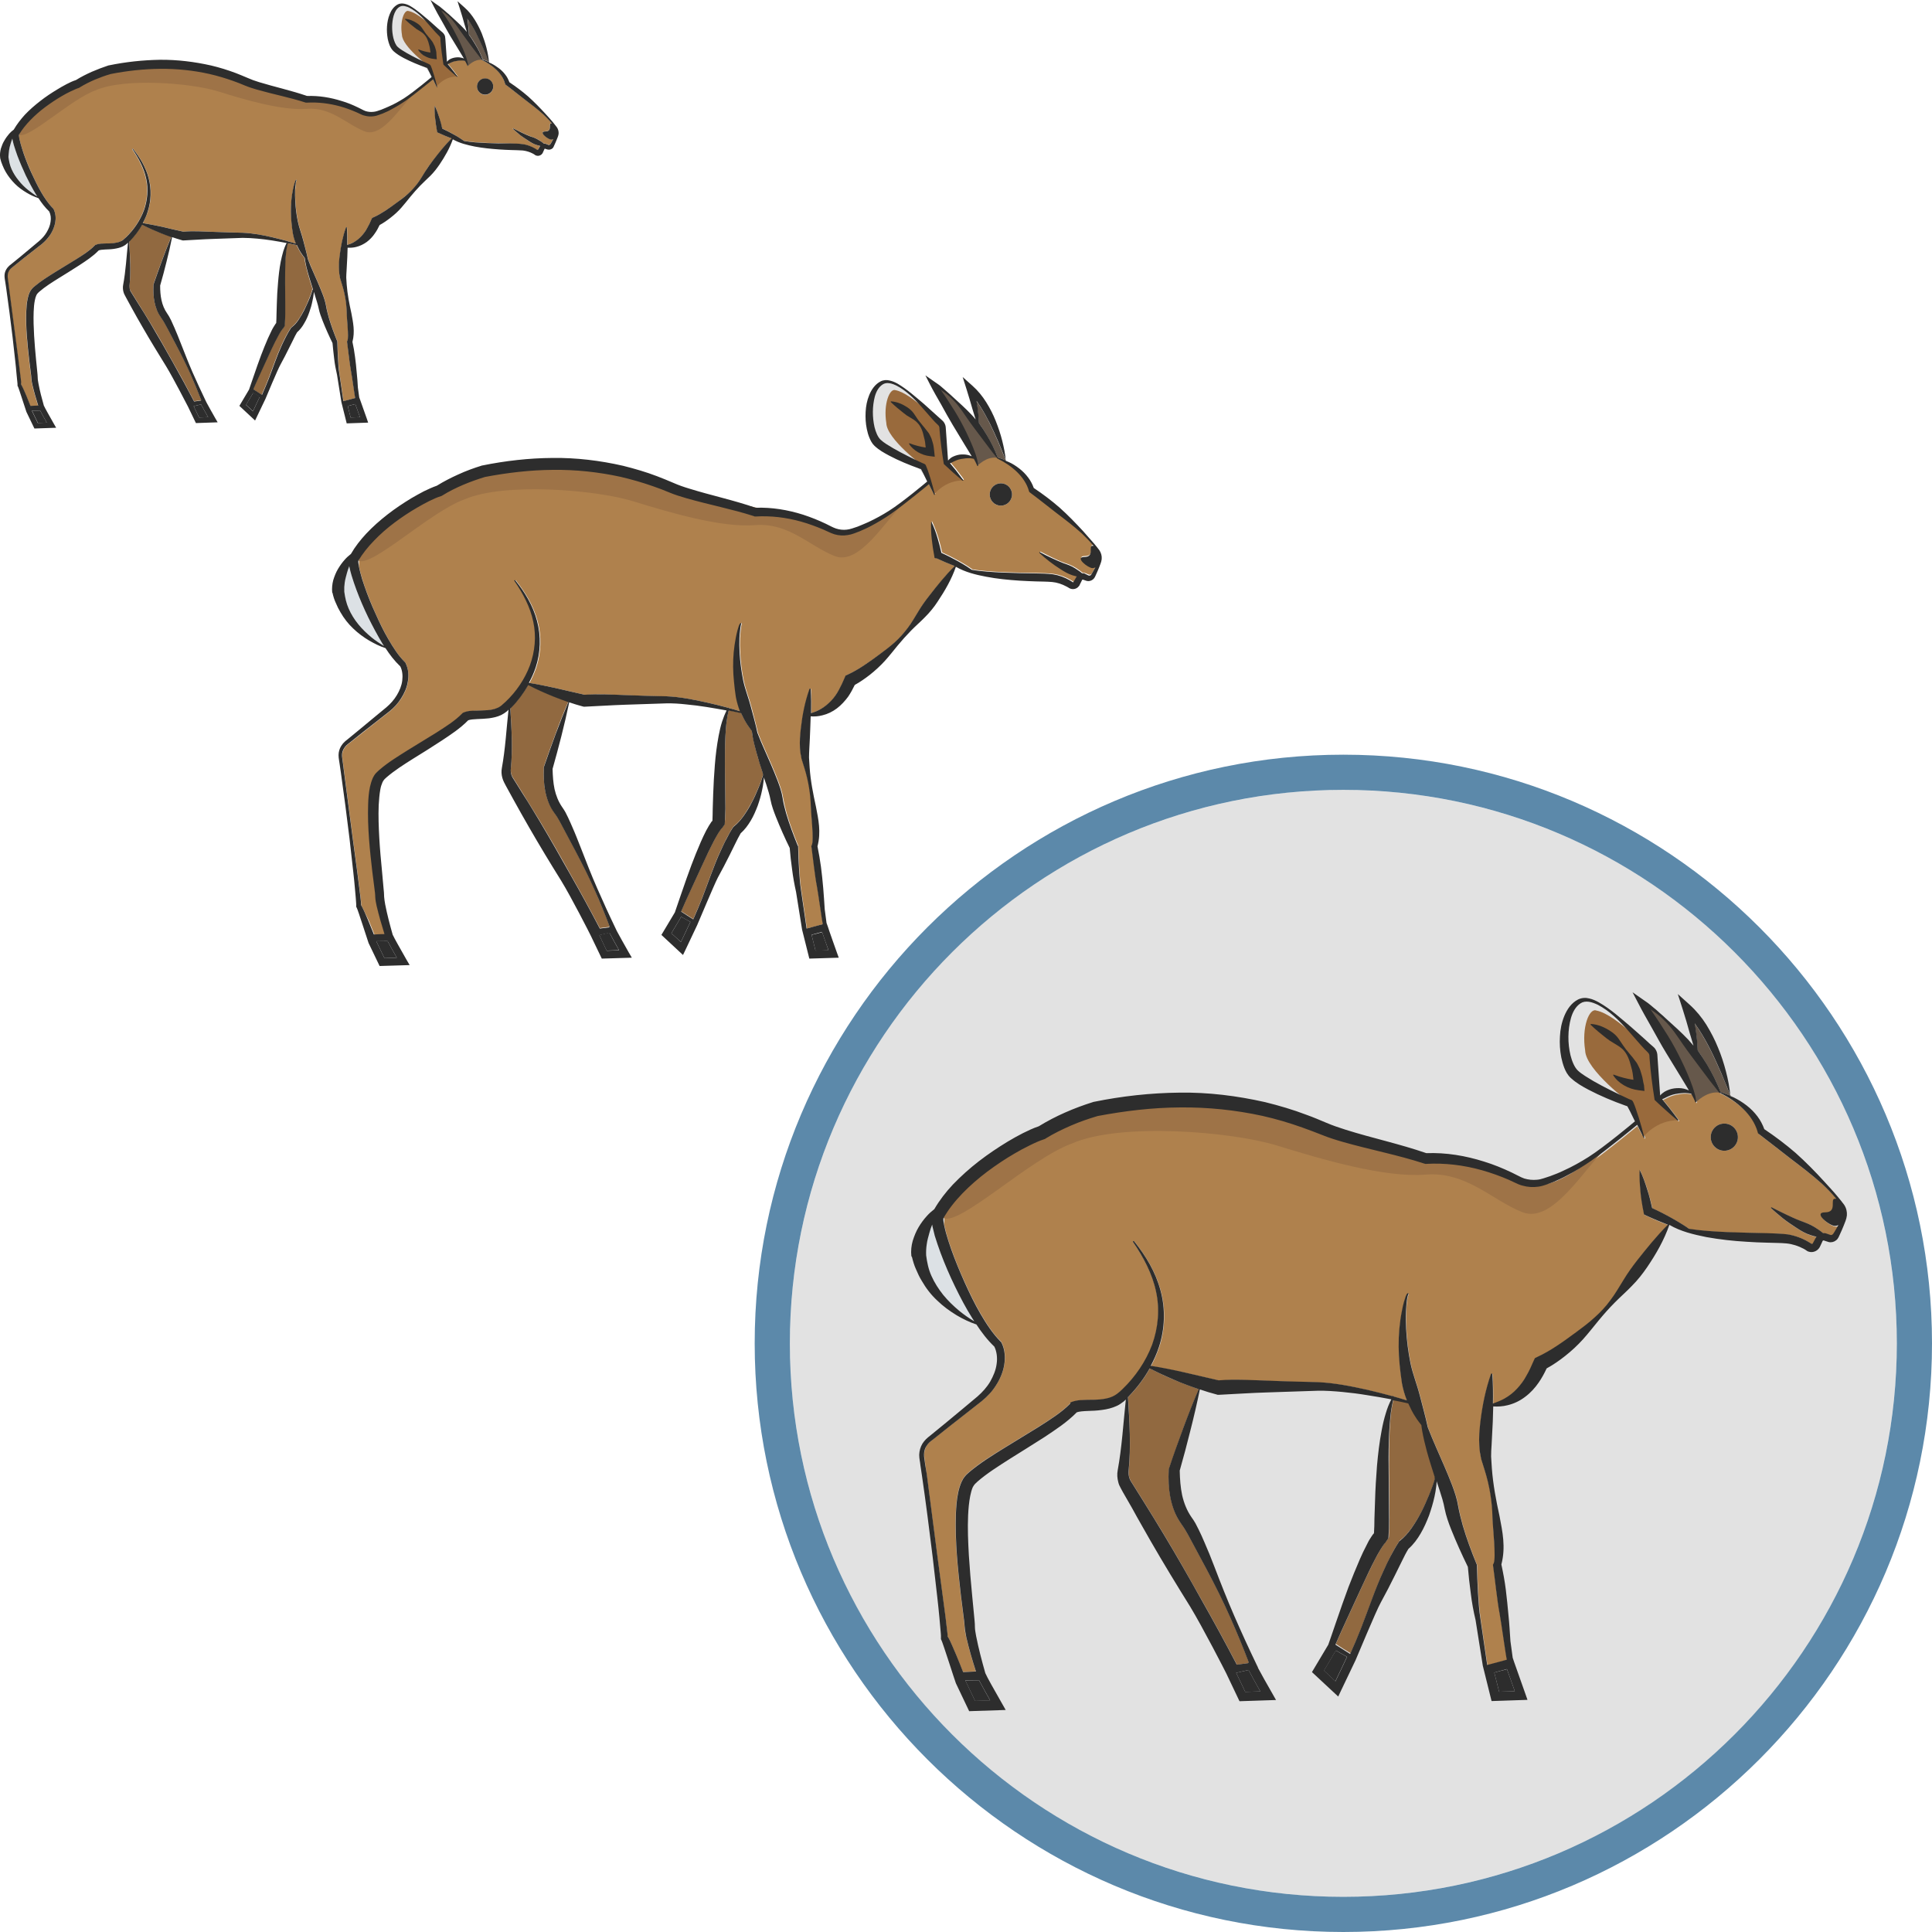 <?xml version="1.0" encoding="utf-8"?>
<!-- Generator: Adobe Illustrator 24.1.2, SVG Export Plug-In . SVG Version: 6.00 Build 0)  -->
<svg version="1.1" id="Layer_1" xmlns="http://www.w3.org/2000/svg" xmlns:xlink="http://www.w3.org/1999/xlink" x="0px" y="0px"
	 viewBox="0 0 128 128" style="enable-background:new 0 0 128 128;" xml:space="preserve">
<style type="text/css">
	.st0{fill:#E2E2E2;}
	.st1{fill:#5C89AA;}
	.st2{fill:#2D2D2D;}
	.st3{fill:#916940;}
	.st4{fill:#DCE1E5;}
	.st5{fill:#66584B;}
	.st6{fill:#AF814D;}
	.st7{fill:#9E7347;}
	.st8{fill:#996A3C;}
</style>
<g>
	<g>
		<g>
			<circle class="st0" cx="89" cy="89" r="36.67"/>
			<path class="st1" d="M89,50c-21.5,0-39,17.5-39,39s17.5,39,39,39c21.5,0,39-17.5,39-39S110.5,50,89,50z M89,125.67
				c-20.22,0-36.67-16.45-36.67-36.67S68.78,52.33,89,52.33S125.67,68.78,125.67,89S109.22,125.67,89,125.67z"/>
		</g>
		<g>
			<g>
				<path class="st2" d="M64.6,112.69l1-0.03c-0.25-0.45-0.57-1.01-0.74-1.34l-0.91,0.01L64.6,112.69z"/>
				<path class="st3" d="M78.23,91.6c-0.7-0.28-1.38-0.58-2.05-0.94c-0.37,0.66-0.83,1.27-1.36,1.82c-0.03,0.03-0.06,0.05-0.08,0.08
					c0.09,1.62,0.2,3.26,0.04,4.92c-0.01,0.16,0.01,0.32,0.06,0.46c0.03,0.07,0.06,0.14,0.1,0.21l0.17,0.27l0.67,1.07
					c0.45,0.71,0.88,1.44,1.32,2.15c0.87,1.44,1.7,2.91,2.52,4.37c0.8,1.41,1.58,2.84,2.33,4.28l0.74-0.1
					c0.01-0.02,0.03-0.04,0.05-0.06c-0.38-1-0.79-1.98-1.22-2.96c-0.47-1.07-1-2.12-1.55-3.16l-0.83-1.55
					c-0.28-0.5-0.54-1.05-0.85-1.47c-0.19-0.26-0.35-0.55-0.47-0.85c-0.12-0.3-0.21-0.61-0.27-0.92c-0.12-0.62-0.14-1.24-0.11-1.84
					l0-0.06l0.02-0.04c0.3-0.88,0.61-1.75,0.93-2.63c0.32-0.87,0.66-1.74,1.03-2.6c0-0.01,0.01-0.01,0.01-0.01
					c-0.01,0-0.01,0-0.02-0.01C79.01,91.9,78.62,91.75,78.23,91.6z"/>
				<path class="st3" d="M95.09,97.83c-0.19-0.57-0.37-1.15-0.53-1.74c-0.12-0.45-0.23-0.9-0.31-1.36
					c-0.02-0.12-0.04-0.24-0.05-0.36c-0.13-0.16-0.26-0.33-0.37-0.51c-0.2-0.29-0.36-0.61-0.5-0.93c-0.33-0.07-0.66-0.14-1-0.21
					c-0.18,0.68-0.23,1.39-0.26,2.09c-0.04,0.77-0.04,1.54-0.04,2.31l0.02,2.32l0.01,1.17c-0.01,0.39-0.02,0.78-0.04,1.19
					l-0.01,0.07l-0.19,0.28c-0.02,0.03-0.05,0.06-0.08,0.09l-0.12,0.17c-0.08,0.11-0.16,0.26-0.24,0.39
					c-0.16,0.27-0.31,0.56-0.45,0.85c-0.29,0.58-0.57,1.18-0.84,1.78c-0.52,1.15-1.08,2.3-1.58,3.47c0.01,0.01,0.02,0.02,0.02,0.03
					c0.31,0.21,0.63,0.41,0.95,0.6c0,0,0,0,0,0c0.26-0.57,0.5-1.15,0.73-1.73c0.25-0.64,0.48-1.28,0.72-1.92
					c0.24-0.64,0.49-1.28,0.78-1.9c0.15-0.31,0.29-0.62,0.45-0.93c0.16-0.31,0.32-0.6,0.54-0.93l0.03-0.05l0.05-0.04
					c0.29-0.22,0.55-0.52,0.78-0.85c0.23-0.33,0.44-0.68,0.63-1.05c0.19-0.37,0.36-0.75,0.52-1.14c0.08-0.19,0.16-0.39,0.23-0.59
					l0.1-0.3c0.02-0.05,0.03-0.1,0.04-0.15c0.01-0.02,0.01-0.05,0.02-0.07c0-0.01,0.01-0.03,0.01-0.03l0-0.01
					c0-0.01,0.01,0.02,0.02,0.01c-0.02-0.01-0.04-0.03-0.03-0.06C95.08,97.84,95.09,97.83,95.09,97.83z"/>
				<path class="st2" d="M99,110.81l0.32,1.27l1.04-0.03c-0.15-0.42-0.38-1.09-0.52-1.46L99,110.81z"/>
				<path class="st2" d="M81.9,110.83l0.6,1.26l1-0.03c-0.28-0.49-0.62-1.11-0.78-1.42L81.9,110.83z"/>
				<path class="st2" d="M87.71,110.68l0.76,0.71c0.24-0.51,0.66-1.39,0.77-1.62c-0.25-0.14-0.49-0.28-0.74-0.42L87.71,110.68z"/>
				<path class="st4" d="M62.49,85.78c0.31,0.39,0.68,0.75,1.08,1.07c0.31,0.25,0.64,0.48,0.98,0.68c-0.04-0.07-0.09-0.14-0.13-0.2
					c-0.42-0.68-0.8-1.39-1.15-2.11c-0.35-0.72-0.67-1.46-0.95-2.21c-0.14-0.38-0.27-0.76-0.39-1.15c-0.06-0.2-0.11-0.4-0.15-0.61
					l-0.02-0.13c-0.06,0.18-0.13,0.36-0.18,0.53c-0.07,0.26-0.15,0.52-0.18,0.77c-0.04,0.25-0.06,0.49-0.05,0.73
					c0.06,0.46,0.16,0.93,0.35,1.36C61.9,84.97,62.17,85.38,62.49,85.78z"/>
				<path class="st5" d="M112.47,69.59c0.23,0.31,0.43,0.63,0.63,0.96c0.34,0.58,0.66,1.17,0.88,1.81c0.23,0.06,0.45,0.14,0.67,0.24
					c-0.2-0.51-0.41-1.01-0.62-1.5c-0.22-0.5-0.44-1-0.68-1.48c-0.24-0.48-0.5-0.95-0.79-1.4c-0.09-0.14-0.19-0.28-0.29-0.41
					c0.03,0.19,0.06,0.37,0.09,0.56C112.42,68.77,112.45,69.18,112.47,69.59z"/>
				<path class="st6" d="M62.55,81.1c0.04,0.18,0.08,0.36,0.13,0.55c0.1,0.37,0.22,0.74,0.35,1.1c0.26,0.73,0.55,1.46,0.88,2.17
					c0.32,0.71,0.66,1.42,1.05,2.09c0.39,0.67,0.81,1.33,1.34,1.85l0.04,0.04l0.02,0.03c0.24,0.48,0.26,1.01,0.18,1.49
					c-0.08,0.49-0.28,0.94-0.54,1.34c-0.26,0.41-0.59,0.76-0.95,1.05l-1.07,0.84c-0.72,0.56-1.43,1.12-2.14,1.69
					c-0.19,0.15-0.33,0.26-0.44,0.43c-0.1,0.17-0.16,0.37-0.17,0.56c0,0.19,0.05,0.43,0.07,0.65l0.09,0.67l0.7,5.39l0.36,2.7
					l0.18,1.35l0.08,0.68l0.04,0.34l0.02,0.17l0,0.12c0.13,0.21,0.21,0.4,0.3,0.6l0.28,0.65c0.15,0.37,0.3,0.74,0.45,1.12l0.85-0.04
					c-0.24-0.75-0.46-1.49-0.64-2.27c-0.05-0.23-0.1-0.45-0.11-0.72c-0.01-0.2-0.04-0.42-0.07-0.65l-0.17-1.34
					c-0.21-1.8-0.4-3.6-0.34-5.45c0.02-0.46,0.05-0.93,0.15-1.41c0.05-0.24,0.12-0.48,0.23-0.73c0.07-0.13,0.13-0.25,0.24-0.38
					c0.1-0.12,0.18-0.18,0.28-0.27c0.74-0.63,1.51-1.09,2.28-1.57l2.3-1.41c0.75-0.47,1.52-0.96,2.09-1.54l0.06-0.06l0.05-0.02
					c0.42-0.17,0.73-0.14,1.05-0.15c0.31,0,0.61,0,0.89-0.03c0.28-0.03,0.56-0.08,0.79-0.19c0.06-0.03,0.11-0.06,0.17-0.09
					c0.05-0.04,0.1-0.07,0.16-0.11c0.11-0.09,0.22-0.19,0.33-0.29c0.85-0.82,1.55-1.83,1.96-2.94c0.4-1.12,0.52-2.34,0.26-3.52
					c-0.25-1.18-0.83-2.27-1.52-3.28l0,0c-0.01-0.02-0.01-0.05,0.01-0.06c0.02-0.01,0.05-0.01,0.06,0.01
					c0.77,0.96,1.43,2.05,1.75,3.27c0.33,1.21,0.29,2.54-0.11,3.74c-0.15,0.43-0.33,0.84-0.54,1.24c0.73,0.12,1.45,0.27,2.17,0.42
					l1.21,0.28l1.12,0.26c1.1-0.09,2.19-0.01,3.26,0.02c1.11,0.05,2.19,0.07,3.3,0.1c1.13,0.05,2.22,0.26,3.3,0.51
					c0.56,0.13,1.11,0.27,1.66,0.42c0.01-0.01,0.03-0.02,0.05-0.01c0.01,0.01,0.02,0.02,0.02,0.03c0.3,0.08,0.59,0.17,0.88,0.26
					c-0.15-0.37-0.26-0.76-0.33-1.15c-0.06-0.4-0.11-0.8-0.15-1.2c-0.08-0.8-0.09-1.6-0.02-2.4c0.04-0.4,0.09-0.79,0.17-1.18
					c0.04-0.19,0.08-0.39,0.13-0.58c0.03-0.1,0.06-0.19,0.09-0.29c0.02-0.05,0.04-0.09,0.05-0.14c0.03-0.05,0.02-0.08,0.11-0.16
					c0.02-0.01,0.05,0,0.06,0.03c0.01,0.02-0.01,0.05-0.03,0.06c0.02,0,0,0.02-0.01,0.04l-0.02,0.07c-0.01,0.05-0.02,0.09-0.03,0.14
					c-0.02,0.09-0.03,0.19-0.04,0.29c-0.02,0.19-0.04,0.38-0.04,0.58c-0.02,0.39-0.01,0.77,0.01,1.16c0.04,0.77,0.14,1.53,0.29,2.28
					c0.16,0.75,0.45,1.45,0.63,2.18c0.17,0.66,0.36,1.32,0.51,2.04c0.01,0.03,0.02,0.05,0.03,0.08c0.16,0.42,0.34,0.83,0.52,1.25
					c0.36,0.83,0.74,1.66,1.07,2.53c0.16,0.43,0.32,0.89,0.4,1.39c0.07,0.4,0.18,0.84,0.3,1.26c0.25,0.86,0.57,1.71,0.91,2.55
					l0.03,0.07l0,0.05c0.01,0.59,0.03,1.19,0.07,1.79c0.04,0.6,0.08,1.18,0.17,1.78l0.44,3.01l1.3-0.35
					c-0.03-0.09-0.38-2.56-0.49-3.12c-0.12-0.57-0.33-2.47-0.41-3.02l-0.02-0.15l0.05-0.1c0.17-0.38-0.08-2.48-0.08-3.01
					c-0.02-1.06-0.18-2.11-0.51-3.13l-0.24-0.77c-0.07-0.29-0.11-0.57-0.12-0.85c-0.03-0.55,0.01-1.09,0.07-1.63
					c0.13-1.07,0.33-2.12,0.7-3.15c0.01-0.02,0.04-0.04,0.06-0.03c0.02,0.01,0.03,0.02,0.03,0.04c0.05,0.66,0.05,1.3,0.04,1.95
					c0.27-0.09,0.53-0.2,0.76-0.33c0.32-0.18,0.6-0.41,0.84-0.66c0.24-0.26,0.44-0.55,0.62-0.86c0.17-0.31,0.33-0.65,0.48-0.99
					l0.08-0.17l0.16-0.08c0.89-0.41,1.73-1.01,2.56-1.63c0.42-0.31,0.85-0.62,1.23-0.98c0.39-0.36,0.75-0.74,1.06-1.16
					c0.32-0.42,0.58-0.88,0.86-1.33c0.27-0.45,0.58-0.88,0.9-1.29c0.64-0.81,1.28-1.62,2.04-2.37c-0.49-0.18-0.97-0.38-1.44-0.61
					l-0.14-0.07l-0.03-0.15c-0.09-0.46-0.16-0.92-0.21-1.39s-0.08-0.94-0.05-1.42c0.21,0.43,0.37,0.88,0.51,1.33
					c0.12,0.4,0.23,0.8,0.32,1.21c0.46,0.21,0.91,0.44,1.35,0.69c0.24,0.14,0.48,0.28,0.72,0.43c0.12,0.08,0.25,0.17,0.37,0.25
					c0.4,0.07,0.81,0.11,1.21,0.14c0.88,0.07,1.76,0.1,2.64,0.12l1.33,0.03c0.45,0.02,0.88,0.01,1.36,0.08
					c0.48,0.07,0.94,0.24,1.36,0.49l0.15,0.09l0.08,0.05c0.01,0.01,0.03,0.01,0.05-0.01c0.01,0,0.01-0.01,0.01-0.01l0.01-0.01
					l0.02-0.04l0.08-0.15l0.08-0.15l0.05-0.08c0-0.01,0.01-0.01,0.02-0.02c-0.12-0.03-0.24-0.06-0.36-0.1
					c-0.34-0.1-0.65-0.28-0.95-0.48c-0.31-0.2-0.61-0.39-0.89-0.62c-0.28-0.22-0.55-0.45-0.81-0.7c-0.01-0.01-0.01-0.03,0-0.04
					c0.01-0.01,0.02-0.01,0.04-0.01c0.32,0.16,0.63,0.32,0.95,0.47c0.32,0.15,0.63,0.3,0.95,0.42c0.33,0.11,0.66,0.23,0.96,0.43
					c0.19,0.12,0.37,0.25,0.55,0.39c0.07,0,0.14,0,0.21,0.02l0.29,0.12c0.04,0.02,0.1,0.01,0.14-0.01c0.02-0.01,0.04-0.03,0.06-0.05
					l0.09-0.14c0.09-0.15,0.17-0.3,0.26-0.45c-0.07,0.04-0.15,0.06-0.23,0.06c-0.36,0-1.49-0.9-0.65-0.9s0.29-0.9,0.65-0.9
					c0.03,0,0.06,0.01,0.09,0.01c-0.01-0.02-0.03-0.04-0.04-0.05c-0.28-0.34-0.59-0.65-0.92-0.96c-0.66-0.59-1.36-1.13-2.07-1.66
					c-0.7-0.54-1.39-1.09-2.09-1.62l-0.07-0.06l-0.02-0.08c-0.15-0.58-0.5-1.1-0.96-1.53c-0.44-0.42-0.97-0.78-1.53-1.06
					c0,0,0,0-0.01,0.01c-0.01,0-0.03,0-0.03-0.01c-0.43-0.53-0.84-1.07-1.24-1.61c-0.4-0.54-0.81-1.07-1.19-1.62
					c-0.38-0.55-0.75-1.13-1.24-1.59c-0.27-0.27-0.58-0.51-0.9-0.72c0.21,0.29,0.41,0.59,0.61,0.9c0.35,0.53,0.69,1.07,1,1.64
					c0.31,0.56,0.59,1.14,0.84,1.73c0.13,0.3,0.25,0.6,0.35,0.9c0.05,0.15,0.1,0.31,0.14,0.47c0.04,0.16,0.08,0.32,0.08,0.49
					c0,0.02-0.01,0.03-0.03,0.03c-0.01,0-0.02-0.01-0.03-0.02l0-0.01c-0.07-0.19-0.16-0.37-0.26-0.54c-0.23-0.04-0.43-0.1-1.04,0.02
					c-0.47,0.09-0.77,0.32-0.89,0.34c0.16,0.19,0.32,0.38,0.47,0.58c0.2,0.26,0.41,0.52,0.6,0.79c0.01,0.01,0.01,0.03-0.01,0.04
					c-0.01,0.01-0.03,0.01-0.04,0c-0.26-0.21-0.5-0.43-0.75-0.65c-0.25-0.22-0.49-0.44-0.73-0.67l-0.04-0.04l-0.01-0.08
					c-0.14-0.87-0.25-1.74-0.32-2.64l-0.01-0.17c0-0.05,0-0.07-0.01-0.1c-0.02-0.06-0.04-0.1-0.09-0.15
					c-0.17-0.16-0.33-0.32-0.47-0.49l-0.87-0.99c-0.58-0.65-1.21-1.29-1.98-1.68c-0.19-0.09-0.39-0.17-0.59-0.2
					c-0.2-0.03-0.4,0-0.55,0.1c-0.33,0.21-0.52,0.59-0.64,0.98c-0.22,0.79-0.22,1.67-0.03,2.47c0.1,0.39,0.26,0.79,0.49,1.01
					c0.27,0.25,0.66,0.47,1.02,0.69c0.75,0.42,1.54,0.81,2.33,1.18l0.14,0.06l0.01,0l0,0c0.02,0.01,0.06,0.02,0.08,0.04
					c0.04,0.04,0.05,0.05,0.06,0.07c0.01,0.02,0.02,0.04,0.03,0.06l0.04,0.09c0.04,0.11,0.08,0.21,0.12,0.32l0.21,0.63
					c0.13,0.42,0.25,0.85,0.36,1.28c0,0.02-0.01,0.03-0.02,0.04c-0.01,0-0.03,0-0.03-0.02c-0.16-0.32-0.27-0.53-0.42-0.85
					c0,0-1.97,1.63-3.03,2.37c-0.53,0.37-1.08,0.71-1.66,1.01c-0.29,0.16-0.59,0.29-0.89,0.42c-0.31,0.11-0.61,0.25-0.97,0.3
					c-0.35,0.05-0.71,0.03-1.05-0.07c-0.17-0.04-0.35-0.13-0.49-0.19l-0.43-0.2c-0.58-0.25-1.17-0.47-1.77-0.63
					c-1.2-0.34-2.46-0.49-3.69-0.42l-0.06,0l-0.07-0.02c-1.74-0.57-3.59-0.92-5.41-1.44c-0.45-0.13-0.93-0.28-1.37-0.46
					c-0.44-0.17-0.86-0.34-1.3-0.49c-0.87-0.3-1.75-0.56-2.64-0.77c-1.79-0.39-3.63-0.58-5.46-0.56c-1.83,0.01-3.66,0.22-5.46,0.57
					c-0.6,0.18-1.18,0.39-1.76,0.63c-0.58,0.25-1.15,0.53-1.67,0.85l-0.06,0.04l-0.06,0.02c-0.29,0.09-0.64,0.25-0.96,0.41
					c-0.33,0.16-0.65,0.33-0.97,0.52c-0.63,0.37-1.25,0.78-1.84,1.22c-0.59,0.44-1.14,0.92-1.64,1.44c-0.48,0.5-0.92,1.04-1.25,1.63
					c0,0.04,0,0.09,0,0.14L62.55,81.1z M114.24,74.44c0.5,0,0.9,0.4,0.9,0.9s-0.4,0.9-0.9,0.9s-0.9-0.4-0.9-0.9
					S113.75,74.44,114.24,74.44z M108.51,72.25c-0.34-0.04-0.67-0.15-0.96-0.32c-0.14-0.08-0.28-0.18-0.4-0.29
					c-0.12-0.11-0.23-0.23-0.32-0.38c-0.01-0.02,0-0.03,0.01-0.04c0.01,0,0.02-0.01,0.03,0l0,0c0.45,0.17,0.88,0.29,1.3,0.34
					c-0.02-0.29-0.06-0.57-0.15-0.86c-0.1-0.41-0.24-0.86-0.57-1.17c-0.16-0.15-0.35-0.28-0.55-0.38l-0.28-0.17
					c-0.09-0.06-0.17-0.13-0.26-0.19c-0.34-0.27-0.68-0.54-1.02-0.87l0,0c-0.01-0.01-0.01-0.03,0-0.05
					c0.01-0.01,0.02-0.01,0.02-0.01c0.49,0.03,0.92,0.23,1.31,0.49c0.2,0.13,0.37,0.29,0.51,0.48c0.15,0.19,0.26,0.4,0.4,0.58
					c0.06,0.1,0.14,0.18,0.21,0.27c0.07,0.09,0.14,0.18,0.22,0.27c0.08,0.09,0.15,0.18,0.22,0.28c0.07,0.1,0.16,0.19,0.21,0.3
					c0.06,0.11,0.11,0.22,0.16,0.33c0.04,0.11,0.07,0.23,0.11,0.35c0.08,0.23,0.09,0.48,0.11,0.73l0.03,0.38L108.51,72.25z"/>
				<path class="st0" d="M108.82,75.25c0,0,0.31-1.09,2.23-1.04c-0.77-0.63-1.4-1.53-1.4-1.53l-0.33-3.17c0,0-2.43-2.95-4.25-3.2
					c-0.62-0.18-1.73,1.18-1.41,2.71c0.04,1.3,0.83,2.32,1.39,2.57s2.43,1.46,2.43,1.46l0.6,0.78L108.82,75.25z"/>
				<path class="st5" d="M112.35,73.04c0,0,0.72-0.78,1.58-0.65c-0.25-0.34-2.38-4.31-4.74-5.74c0.09,0.35,1.55,3.14,1.55,3.14
					L112.35,73.04z"/>
				<path class="st7" d="M106.49,75.97c-1.57,1.5-3.63,5.13-5.63,4.34c-1.99-0.78-3.7-2.71-6.41-2.49s-6.84-1-9.83-1.92
					c-2.99-0.93-10.4-1.55-13.6-0.14c-2.78,1-7.43,5.47-8.52,4.94c0.54-1.81,4.46-5.15,7.45-6.29c2.99-1.14,9.19-2.07,15.17-0.36
					s9.47,2.42,11.54,2.78s4.29,1.96,5.88,1.6C104.13,78.07,106.49,75.97,106.49,75.97z"/>
				<path class="st8" d="M108.86,75.34c0,0,0.89-1.17,2.34-1.11c-0.58-0.63-1.45-1.48-1.45-1.48l-0.22-2.9c0,0-2.4-2.64-3.77-2.9
					c-0.47-0.18-0.98,1.11-0.74,2.64c0.03,1.3,3,3.51,3,3.51l0.75,1.81L108.86,75.34z"/>
				<path class="st2" d="M60.42,83.28L60.42,83.28c0.07,0.28,0.15,0.56,0.27,0.82c0.11,0.26,0.23,0.52,0.38,0.76
					c0.28,0.49,0.62,0.93,1.02,1.3c0.39,0.38,0.83,0.7,1.29,0.98c0.42,0.25,0.86,0.46,1.31,0.61c0.34,0.52,0.72,1.02,1.19,1.47
					c0.16,0.33,0.21,0.74,0.15,1.14c-0.05,0.41-0.22,0.81-0.43,1.18c-0.22,0.37-0.51,0.69-0.84,0.98l-1.04,0.87
					c-0.69,0.58-1.39,1.15-2.1,1.73c-0.09,0.07-0.18,0.14-0.27,0.23c-0.09,0.09-0.17,0.19-0.24,0.3c-0.13,0.22-0.2,0.47-0.21,0.73
					c0,0.27,0.06,0.47,0.08,0.7l0.1,0.67c0.26,1.79,0.49,3.59,0.71,5.39l0.31,2.7c0.05,0.45,0.1,0.9,0.14,1.35l0.06,0.68l0.03,0.34
					l0.01,0.17l0,0.14l0,0.08l0.03,0.06c0.09,0.16,0.91,2.75,0.96,2.86l0.88,1.85l2.42-0.08l-0.25-0.44
					c-0.49-0.85-1.02-1.8-1.07-1.94c-0.01-0.02-0.02-0.04-0.03-0.06c-0.23-0.81-0.45-1.64-0.61-2.46c-0.04-0.21-0.08-0.44-0.08-0.61
					c0-0.25-0.03-0.48-0.05-0.7l-0.13-1.35c-0.09-0.89-0.16-1.79-0.22-2.68c-0.05-0.89-0.09-1.78-0.05-2.66
					c0.02-0.44,0.06-0.87,0.14-1.28c0.04-0.2,0.09-0.39,0.16-0.56c0.04-0.07,0.08-0.15,0.12-0.19c0.04-0.06,0.14-0.13,0.2-0.2
					c0.63-0.55,1.4-1.03,2.15-1.51c0.76-0.48,1.53-0.95,2.29-1.44c0.73-0.49,1.47-0.96,2.14-1.64c0.16-0.06,0.45-0.08,0.73-0.09
					c0.3-0.01,0.62-0.02,0.95-0.07c0.32-0.04,0.66-0.12,0.98-0.27c0.08-0.04,0.16-0.08,0.23-0.13c0.07-0.05,0.15-0.11,0.22-0.16
					c0.05-0.04,0.09-0.09,0.14-0.13c-0.17,1.58-0.26,3.17-0.54,4.69c-0.05,0.26-0.03,0.53,0.04,0.79c0.03,0.13,0.08,0.25,0.15,0.37
					l0.15,0.28L75,99.91c0.4,0.74,0.83,1.47,1.24,2.2c0.84,1.46,1.72,2.9,2.61,4.33c0.82,1.35,2.32,4.27,2.39,4.42l0.88,1.85
					l2.42-0.08l-0.25-0.44c-0.37-0.64-0.76-1.34-0.95-1.7l0.01,0l-0.11-0.23c-0.51-1.06-1-2.13-1.47-3.21
					c-0.47-1.08-0.9-2.17-1.32-3.27c-0.21-0.55-0.43-1.1-0.67-1.64c-0.11-0.27-0.24-0.54-0.37-0.81l-0.21-0.41
					c-0.08-0.14-0.19-0.31-0.26-0.4c-0.3-0.43-0.5-0.93-0.62-1.46c-0.11-0.52-0.15-1.07-0.16-1.63c0.25-0.87,0.48-1.75,0.7-2.63
					c0.23-0.9,0.44-1.81,0.63-2.73c0-0.01,0-0.01,0-0.02c0.37,0.13,0.74,0.24,1.12,0.34l0.06,0.02l0.08,0
					c1.07-0.05,2.16-0.13,3.26-0.16l3.3-0.11c0.53-0.01,1.08,0.03,1.62,0.08c0.54,0.05,1.09,0.12,1.63,0.21
					c0.54,0.08,1.08,0.18,1.62,0.28c-0.15,0.29-0.27,0.59-0.36,0.9c-0.12,0.38-0.21,0.77-0.28,1.15c-0.15,0.78-0.24,1.56-0.31,2.34
					c-0.06,0.78-0.11,1.56-0.13,2.34l-0.04,1.16c0,0.33-0.01,0.66-0.03,0.98c-0.02,0.03-0.05,0.05-0.07,0.08
					c-0.06,0.08-0.11,0.16-0.16,0.24c-0.11,0.16-0.18,0.31-0.26,0.47c-0.16,0.31-0.31,0.61-0.44,0.92
					c-0.27,0.62-0.52,1.24-0.76,1.86c-0.46,1.22-1.31,3.77-1.34,3.82l-1.08,1.81l1.74,1.62l0.18-0.38c0,0,0.89-1.87,0.97-2.03
					c0.06-0.12,1.34-3.23,1.67-3.82c0.33-0.6,0.64-1.2,0.94-1.81l0.45-0.91c0.14-0.29,0.29-0.59,0.44-0.83
					c0.34-0.3,0.6-0.66,0.81-1.02c0.23-0.39,0.4-0.79,0.56-1.2c0.14-0.41,0.27-0.83,0.36-1.25c0.05-0.21,0.08-0.42,0.11-0.64
					c0.01-0.11,0.03-0.22,0.03-0.32c0-0.02,0-0.04,0-0.06c0.06,0.19,0.13,0.39,0.19,0.58c0.14,0.43,0.27,0.84,0.34,1.24
					c0.1,0.5,0.26,0.94,0.43,1.37c0.34,0.85,0.71,1.67,1.11,2.49c0.05,0.58,0.11,1.16,0.19,1.73c0.07,0.6,0.18,1.21,0.32,1.79
					l0.48,3.03l0.58,2.34l2.38-0.08l-0.14-0.4c0,0-0.69-1.95-0.75-2.12l-0.09-0.27l-0.15-1.1c-0.04-0.57-0.07-1.15-0.13-1.72
					c-0.05-0.57-0.11-1.14-0.18-1.72c-0.07-0.55-0.17-1.08-0.29-1.64c0.3-1.16,0.07-2.18-0.12-3.19c-0.23-1.05-0.43-2.1-0.51-3.17
					l-0.05-0.79c0-0.24,0.01-0.49,0.03-0.74c0.03-0.51,0.05-1.04,0.08-1.56c0.01-0.34,0.02-0.68,0.03-1.02
					c0.31,0.02,0.63,0,0.95-0.08c0.42-0.1,0.82-0.29,1.17-0.56c0.35-0.26,0.65-0.59,0.89-0.94c0.21-0.3,0.38-0.62,0.53-0.94
					c0.44-0.24,0.84-0.52,1.22-0.82c0.43-0.34,0.83-0.71,1.19-1.11c0.36-0.4,0.69-0.83,1.03-1.24c0.34-0.41,0.69-0.81,1.06-1.18
					c0.37-0.38,0.78-0.73,1.15-1.12c0.38-0.38,0.71-0.8,1.01-1.24c0.59-0.87,1.12-1.79,1.47-2.8c0.75,0.44,1.61,0.64,2.45,0.81
					c0.89,0.16,1.78,0.26,2.67,0.31c0.45,0.03,0.89,0.05,1.34,0.06c0.44,0.02,0.9,0.01,1.3,0.05c0.4,0.04,0.79,0.17,1.15,0.36
					l0.13,0.08l0.07,0.05c0.04,0.03,0.09,0.05,0.14,0.06c0.2,0.06,0.42,0,0.57-0.13c0.04-0.03,0.07-0.07,0.1-0.11
					c0.01-0.02,0.03-0.04,0.04-0.06l0.02-0.04l0.07-0.15l0.07-0.15l0.03-0.07c0,0,0-0.01,0.01-0.01c0.01-0.02,0.03-0.03,0.06-0.03
					l0.15,0.05c0.06,0.02,0.09,0.03,0.19,0.06c0.17,0.04,0.36-0.01,0.49-0.12c0.07-0.05,0.12-0.12,0.16-0.2l0.07-0.15
					c0.09-0.2,0.19-0.41,0.27-0.62c0.08-0.21,0.18-0.41,0.21-0.67c0.02-0.25-0.04-0.5-0.18-0.71c-0.14-0.19-0.28-0.36-0.42-0.53
					c-0.29-0.35-0.59-0.67-0.89-1c-0.6-0.66-1.23-1.3-1.9-1.9c-0.66-0.57-1.35-1.09-2.08-1.58c-0.11-0.3-0.26-0.59-0.45-0.84
					c-0.21-0.28-0.45-0.52-0.72-0.73c-0.27-0.21-0.55-0.38-0.85-0.53c-0.08-0.04-0.16-0.07-0.23-0.1c-0.05-0.55-0.15-1.09-0.29-1.62
					c-0.14-0.54-0.31-1.07-0.53-1.59c-0.21-0.52-0.47-1.02-0.77-1.51c-0.3-0.48-0.67-0.93-1.1-1.32l-0.79-0.71l0.32,1
					c0.17,0.52,0.32,1.05,0.47,1.59c0.08,0.28,0.17,0.55,0.25,0.83c-0.11-0.13-0.22-0.26-0.34-0.39c-0.47-0.5-0.99-0.96-1.5-1.42
					c-0.12-0.12-0.25-0.23-0.38-0.34c-0.13-0.11-0.25-0.24-0.39-0.34c-0.14-0.11-0.26-0.23-0.4-0.33l-0.43-0.3l-0.6-0.42l0.36,0.69
					c0.29,0.57,0.61,1.12,0.92,1.67c0.31,0.55,0.61,1.11,0.94,1.65l0.99,1.62l0.49,0.81c0.01,0.02,0.02,0.04,0.03,0.06
					c-0.11-0.05-0.21-0.08-0.32-0.11c-0.21-0.05-0.44-0.05-0.66-0.02c-0.22,0.03-0.44,0.11-0.63,0.22
					c-0.11,0.07-0.21,0.15-0.29,0.25l-0.17-2.45l-0.01-0.16c0-0.06-0.01-0.15-0.03-0.23c-0.04-0.15-0.14-0.31-0.26-0.4
					c-0.16-0.13-0.32-0.28-0.48-0.43c-0.33-0.29-0.65-0.59-0.99-0.88c-0.68-0.57-1.33-1.17-2.12-1.62c-0.2-0.11-0.41-0.21-0.64-0.26
					c-0.23-0.06-0.5-0.05-0.74,0.07c-0.45,0.23-0.73,0.66-0.91,1.09c-0.18,0.44-0.27,0.9-0.29,1.36c-0.03,0.46,0,0.93,0.09,1.39
					c0.05,0.23,0.11,0.46,0.2,0.69c0.09,0.23,0.21,0.46,0.42,0.66c0.38,0.35,0.76,0.56,1.17,0.78c0.8,0.42,1.62,0.76,2.46,1.06
					l0.12,0.04l0.02,0.03c0.05,0.09,0.1,0.19,0.15,0.28l0.29,0.59c0.03,0.05,0.02,0.05,0.05,0.1c-0.02,0.02-2,1.68-3.07,2.36
					c-0.54,0.34-1.09,0.65-1.67,0.91c-0.28,0.14-0.58,0.25-0.87,0.36c-0.3,0.09-0.59,0.22-0.87,0.24c-0.29,0.03-0.58,0-0.85-0.08
					c-0.14-0.05-0.25-0.1-0.4-0.18l-0.44-0.22c-0.59-0.28-1.2-0.53-1.82-0.72c-1.23-0.39-2.52-0.61-3.83-0.56
					c-1.79-0.62-3.6-1-5.34-1.55c-0.44-0.14-0.86-0.28-1.28-0.46c-0.43-0.18-0.87-0.37-1.32-0.53c-0.89-0.34-1.81-0.61-2.74-0.84
					c-1.86-0.42-3.77-0.66-5.68-0.63c-1.91,0.02-3.81,0.23-5.67,0.61l-0.02,0l-0.02,0.01c-0.64,0.2-1.26,0.43-1.87,0.7
					c-0.59,0.26-1.17,0.56-1.74,0.91c-0.39,0.13-0.71,0.29-1.04,0.45c-0.35,0.18-0.68,0.36-1.01,0.56c-0.66,0.4-1.3,0.83-1.91,1.3
					c-0.61,0.47-1.19,0.99-1.73,1.55c-0.46,0.49-0.88,1.03-1.23,1.63c-0.18,0.14-0.35,0.29-0.5,0.46c-0.21,0.23-0.39,0.48-0.55,0.75
					c-0.16,0.27-0.28,0.57-0.38,0.89c-0.09,0.32-0.13,0.66-0.09,1.01L60.42,83.28z M64.86,111.31c0.17,0.33,0.49,0.89,0.74,1.34
					l-1,0.03l-0.65-1.36L64.86,111.31z M83.5,112.06l-1,0.03l-0.6-1.26l0.82-0.19C82.88,110.95,83.22,111.57,83.5,112.06z
					 M79.41,92.05c-0.37,0.86-0.71,1.73-1.03,2.6c-0.32,0.87-0.64,1.75-0.93,2.63l-0.02,0.04l0,0.06c-0.03,0.6-0.01,1.22,0.11,1.84
					c0.06,0.31,0.15,0.62,0.27,0.92c0.12,0.3,0.28,0.58,0.47,0.85c0.31,0.42,0.57,0.96,0.85,1.47l0.83,1.55
					c0.55,1.04,1.08,2.09,1.55,3.16c0.43,0.97,0.84,1.96,1.22,2.96c-0.02,0.02-0.03,0.04-0.05,0.06l-0.74,0.1
					c-0.75-1.44-1.53-2.87-2.33-4.28c-0.82-1.47-1.65-2.93-2.52-4.37c-0.44-0.72-0.87-1.44-1.32-2.15l-0.67-1.07l-0.17-0.27
					c-0.04-0.07-0.08-0.14-0.1-0.21c-0.05-0.15-0.07-0.3-0.06-0.46c0.17-1.66,0.06-3.29-0.04-4.92c0.03-0.03,0.06-0.05,0.08-0.08
					c0.53-0.55,0.99-1.16,1.36-1.82c0.67,0.35,1.36,0.65,2.05,0.94c0.39,0.15,0.78,0.3,1.18,0.43c0.01,0,0.01,0,0.02,0.01
					C79.42,92.04,79.42,92.04,79.41,92.05z M88.48,111.39l-0.76-0.71l0.79-1.33c0.25,0.14,0.5,0.28,0.74,0.42
					C89.14,110,88.72,110.88,88.48,111.39z M95.08,97.89l0,0.01c0,0.01,0,0.02-0.01,0.03c0,0.02-0.01,0.05-0.02,0.07
					c-0.01,0.05-0.03,0.1-0.04,0.15l-0.1,0.3c-0.07,0.2-0.15,0.39-0.23,0.59c-0.16,0.39-0.33,0.77-0.52,1.14
					c-0.19,0.37-0.4,0.72-0.63,1.05c-0.23,0.33-0.49,0.62-0.78,0.85l-0.05,0.04l-0.03,0.05c-0.22,0.33-0.37,0.62-0.54,0.93
					c-0.16,0.3-0.31,0.62-0.45,0.93c-0.29,0.62-0.54,1.26-0.78,1.9c-0.24,0.64-0.47,1.28-0.72,1.92c-0.23,0.58-0.47,1.16-0.73,1.73
					c0,0,0,0,0,0c-0.32-0.2-0.63-0.4-0.95-0.6c-0.01-0.01-0.02-0.02-0.02-0.03c0.5-1.17,1.06-2.32,1.58-3.47
					c0.28-0.6,0.55-1.2,0.84-1.78c0.15-0.29,0.29-0.58,0.45-0.85c0.08-0.13,0.16-0.28,0.24-0.39l0.12-0.17
					c0.03-0.03,0.06-0.06,0.08-0.09l0.19-0.28l0.01-0.07c0.03-0.41,0.04-0.8,0.04-1.19l-0.01-1.17l-0.02-2.32
					c-0.01-0.77,0-1.54,0.04-2.31c0.04-0.7,0.09-1.41,0.26-2.09c0.33,0.06,0.67,0.14,1,0.21c0.15,0.32,0.3,0.64,0.5,0.93
					c0.11,0.18,0.24,0.34,0.37,0.51c0.01,0.12,0.03,0.24,0.05,0.36c0.08,0.46,0.19,0.91,0.31,1.36c0.16,0.59,0.35,1.16,0.53,1.74
					c-0.01,0.01-0.01,0.01-0.02,0.02c-0.01,0.02,0,0.05,0.03,0.06C95.09,97.91,95.08,97.88,95.08,97.89z M100.36,112.05l-1.04,0.03
					L99,110.81l0.84-0.23C99.98,110.96,100.21,111.63,100.36,112.05z M112.57,68.22c0.29,0.45,0.55,0.92,0.79,1.4
					c0.24,0.48,0.46,0.98,0.68,1.48c0.21,0.5,0.41,0.99,0.62,1.5c-0.22-0.09-0.44-0.18-0.67-0.24c-0.23-0.64-0.54-1.23-0.88-1.81
					c-0.2-0.33-0.41-0.65-0.63-0.96c-0.02-0.41-0.05-0.82-0.11-1.23c-0.02-0.19-0.06-0.38-0.09-0.56
					C112.38,67.94,112.47,68.08,112.57,68.22z M63.76,79.07c0.5-0.52,1.06-1,1.64-1.44c0.59-0.44,1.2-0.85,1.84-1.22
					c0.32-0.19,0.64-0.36,0.97-0.52c0.32-0.16,0.67-0.32,0.96-0.41l0.06-0.02l0.06-0.04c0.52-0.32,1.09-0.6,1.67-0.85
					c0.57-0.25,1.16-0.45,1.76-0.63c1.8-0.34,3.63-0.56,5.46-0.57c1.84-0.02,3.67,0.17,5.46,0.56c0.89,0.2,1.77,0.46,2.64,0.77
					c0.43,0.15,0.86,0.32,1.3,0.49c0.44,0.18,0.92,0.33,1.37,0.46c1.82,0.52,3.67,0.87,5.41,1.44l0.07,0.02l0.06,0
					c1.23-0.07,2.48,0.08,3.69,0.42c0.6,0.17,1.19,0.38,1.77,0.63l0.43,0.2c0.14,0.07,0.32,0.15,0.49,0.19
					c0.34,0.1,0.7,0.12,1.05,0.07c0.36-0.05,0.66-0.19,0.97-0.3c0.3-0.13,0.6-0.26,0.89-0.42c0.58-0.3,1.13-0.64,1.66-1.01
					c1.06-0.74,3.02-2.36,3.03-2.37c0.16,0.32,0.26,0.53,0.42,0.85c0.01,0.01,0.02,0.02,0.03,0.02c0.02,0,0.03-0.02,0.02-0.04
					c-0.11-0.43-0.23-0.86-0.36-1.28l-0.21-0.63c-0.04-0.11-0.07-0.21-0.12-0.32l-0.04-0.09c-0.01-0.02-0.02-0.03-0.03-0.06
					c-0.01-0.01-0.01-0.03-0.06-0.07c-0.02-0.02-0.06-0.04-0.08-0.04l0,0l-0.01,0l-0.14-0.06c-0.79-0.37-1.58-0.75-2.33-1.18
					c-0.36-0.22-0.75-0.44-1.02-0.69c-0.23-0.22-0.39-0.62-0.49-1.01c-0.19-0.8-0.19-1.68,0.03-2.47c0.11-0.39,0.31-0.77,0.64-0.98
					c0.15-0.1,0.34-0.13,0.55-0.1c0.2,0.03,0.4,0.11,0.59,0.2c0.77,0.4,1.4,1.03,1.98,1.68l0.87,0.99c0.15,0.17,0.3,0.33,0.47,0.49
					c0.05,0.05,0.07,0.09,0.09,0.15c0.01,0.03,0.01,0.05,0.01,0.1l0.01,0.17c0.07,0.89,0.18,1.76,0.32,2.64l0.01,0.08l0.04,0.04
					c0.24,0.23,0.48,0.45,0.73,0.67c0.25,0.22,0.49,0.44,0.75,0.65c0.01,0.01,0.03,0.01,0.04,0c0.01-0.01,0.02-0.03,0.01-0.04
					c-0.19-0.27-0.4-0.53-0.6-0.79c-0.15-0.19-0.31-0.38-0.47-0.58c0.12-0.01,0.42-0.25,0.89-0.34c0.62-0.11,0.81-0.06,1.04-0.02
					c0.1,0.18,0.2,0.36,0.26,0.54l0,0.01c0,0.01,0.02,0.02,0.03,0.02c0.02,0,0.03-0.01,0.03-0.03c0-0.17-0.03-0.33-0.08-0.49
					c-0.04-0.16-0.09-0.31-0.14-0.47c-0.11-0.31-0.22-0.61-0.35-0.9c-0.25-0.59-0.54-1.17-0.84-1.73c-0.3-0.56-0.65-1.1-1-1.64
					c-0.2-0.3-0.4-0.6-0.61-0.9c0.32,0.21,0.63,0.44,0.9,0.72c0.49,0.46,0.86,1.04,1.24,1.59c0.38,0.55,0.79,1.08,1.19,1.62
					c0.4,0.54,0.81,1.08,1.24,1.61c0.01,0.01,0.02,0.01,0.03,0.01c0,0,0,0,0.01-0.01c0.57,0.28,1.09,0.63,1.53,1.06
					c0.45,0.43,0.8,0.96,0.96,1.53l0.02,0.08l0.07,0.06c0.7,0.53,1.39,1.08,2.09,1.62c0.7,0.53,1.41,1.07,2.07,1.66
					c0.32,0.3,0.64,0.62,0.92,0.96c0.01,0.02,0.03,0.04,0.04,0.05c-0.03-0.01-0.06-0.01-0.09-0.01c-0.36,0,0.19,0.9-0.65,0.9
					s0.29,0.9,0.65,0.9c0.08,0,0.16-0.02,0.23-0.06c-0.08,0.15-0.17,0.3-0.26,0.45l-0.09,0.14c-0.02,0.02-0.04,0.04-0.06,0.05
					c-0.05,0.03-0.1,0.03-0.14,0.01L121,81.72c-0.07-0.02-0.14-0.03-0.21-0.02c-0.18-0.15-0.36-0.27-0.55-0.39
					c-0.3-0.19-0.63-0.31-0.96-0.43c-0.32-0.12-0.63-0.27-0.95-0.42c-0.32-0.15-0.63-0.31-0.95-0.47c-0.01-0.01-0.03,0-0.04,0.01
					c-0.01,0.01-0.01,0.03,0,0.04c0.26,0.25,0.53,0.47,0.81,0.7c0.28,0.22,0.58,0.42,0.89,0.62c0.3,0.2,0.61,0.38,0.95,0.48
					c0.12,0.04,0.24,0.07,0.36,0.1c-0.01,0.01-0.01,0.01-0.02,0.02l-0.05,0.08l-0.08,0.15l-0.08,0.15l-0.02,0.04l-0.01,0.01
					c0,0-0.01,0.01-0.01,0.01c-0.02,0.01-0.04,0.01-0.05,0.01l-0.08-0.05l-0.15-0.09c-0.41-0.24-0.87-0.41-1.36-0.49
					c-0.48-0.06-0.91-0.06-1.36-0.08l-1.33-0.03c-0.88-0.02-1.76-0.05-2.64-0.12c-0.41-0.03-0.81-0.08-1.21-0.14
					c-0.12-0.09-0.25-0.17-0.37-0.25c-0.24-0.15-0.47-0.29-0.72-0.43c-0.44-0.25-0.89-0.48-1.35-0.69
					c-0.09-0.41-0.19-0.81-0.32-1.21c-0.14-0.45-0.29-0.9-0.51-1.33c-0.03,0.48,0.01,0.95,0.05,1.42s0.12,0.93,0.21,1.39l0.03,0.15
					l0.14,0.07c0.47,0.22,0.95,0.42,1.44,0.61c-0.75,0.75-1.4,1.56-2.04,2.37c-0.32,0.41-0.63,0.84-0.9,1.29
					c-0.28,0.45-0.54,0.91-0.86,1.33c-0.31,0.43-0.67,0.81-1.06,1.16c-0.39,0.36-0.81,0.67-1.23,0.98
					c-0.84,0.62-1.67,1.22-2.56,1.63l-0.16,0.08l-0.08,0.17c-0.15,0.35-0.3,0.68-0.48,0.99c-0.17,0.32-0.38,0.6-0.62,0.86
					c-0.24,0.26-0.52,0.48-0.84,0.66c-0.23,0.13-0.49,0.23-0.76,0.33c0.01-0.64,0.01-1.29-0.04-1.95c0-0.02-0.01-0.03-0.03-0.04
					c-0.02-0.01-0.05,0-0.06,0.03c-0.36,1.03-0.57,2.08-0.7,3.15c-0.06,0.53-0.11,1.07-0.07,1.63c0.01,0.27,0.06,0.56,0.12,0.85
					l0.24,0.77c0.32,1.02,0.49,2.07,0.51,3.13c0.01,0.53,0.25,2.63,0.08,3.01l-0.05,0.1l0.02,0.15c0.08,0.55,0.29,2.45,0.41,3.02
					c0.11,0.57,0.45,3.04,0.49,3.12l-1.3,0.35l-0.44-3.01c-0.1-0.59-0.13-1.18-0.17-1.78c-0.03-0.59-0.06-1.19-0.07-1.79l0-0.05
					l-0.03-0.07c-0.34-0.83-0.66-1.69-0.91-2.55c-0.12-0.43-0.23-0.86-0.3-1.26c-0.08-0.5-0.24-0.96-0.4-1.39
					c-0.33-0.87-0.71-1.7-1.07-2.53c-0.18-0.42-0.36-0.83-0.52-1.25c-0.01-0.03-0.02-0.05-0.03-0.08c-0.15-0.71-0.34-1.37-0.51-2.04
					c-0.18-0.73-0.47-1.43-0.63-2.18c-0.15-0.75-0.25-1.51-0.29-2.28c-0.02-0.38-0.03-0.77-0.01-1.16c0.01-0.19,0.02-0.39,0.04-0.58
					c0.01-0.1,0.02-0.19,0.04-0.29c0.01-0.05,0.02-0.09,0.03-0.14l0.02-0.07c0-0.02,0.02-0.04,0.01-0.04
					c0.02-0.01,0.04-0.03,0.03-0.06c-0.01-0.02-0.03-0.04-0.06-0.03c-0.09,0.07-0.07,0.1-0.11,0.16c-0.02,0.05-0.04,0.09-0.05,0.14
					c-0.03,0.09-0.06,0.19-0.09,0.29c-0.05,0.19-0.1,0.39-0.13,0.58c-0.08,0.39-0.13,0.78-0.17,1.18c-0.07,0.79-0.06,1.6,0.02,2.4
					c0.04,0.4,0.09,0.8,0.15,1.2c0.07,0.39,0.18,0.78,0.33,1.15c-0.29-0.09-0.59-0.18-0.88-0.26c0-0.01-0.01-0.02-0.02-0.03
					c-0.02-0.01-0.03,0-0.05,0.01c-0.55-0.15-1.11-0.29-1.66-0.42c-1.08-0.24-2.17-0.46-3.3-0.51c-1.11-0.03-2.2-0.05-3.3-0.1
					c-1.08-0.03-2.16-0.11-3.26-0.02l-1.12-0.26l-1.21-0.28c-0.72-0.16-1.44-0.31-2.17-0.42c0.21-0.4,0.4-0.81,0.54-1.24
					c0.4-1.21,0.44-2.53,0.11-3.74c-0.32-1.22-0.98-2.31-1.75-3.27c-0.02-0.02-0.04-0.02-0.06-0.01c-0.02,0.01-0.03,0.04-0.01,0.06
					l0,0c0.69,1.01,1.27,2.1,1.52,3.28c0.26,1.18,0.14,2.4-0.26,3.52c-0.42,1.11-1.11,2.12-1.96,2.94c-0.11,0.1-0.21,0.2-0.33,0.29
					c-0.05,0.04-0.11,0.07-0.16,0.11c-0.05,0.03-0.11,0.06-0.17,0.09c-0.24,0.11-0.51,0.16-0.79,0.19
					c-0.29,0.03-0.58,0.03-0.89,0.03c-0.31,0.02-0.63-0.01-1.05,0.15l-0.05,0.02L70.9,93c-0.57,0.58-1.35,1.07-2.09,1.54l-2.3,1.41
					c-0.77,0.48-1.54,0.95-2.28,1.57c-0.09,0.09-0.18,0.15-0.28,0.27c-0.11,0.13-0.18,0.25-0.24,0.38
					c-0.11,0.25-0.18,0.49-0.23,0.73c-0.1,0.48-0.13,0.95-0.15,1.41c-0.06,1.85,0.13,3.65,0.34,5.45l0.17,1.34
					c0.03,0.22,0.06,0.44,0.07,0.65c0.02,0.27,0.07,0.49,0.11,0.72c0.18,0.78,0.4,1.53,0.64,2.27l-0.85,0.04
					c-0.15-0.37-0.29-0.75-0.45-1.12l-0.28-0.65c-0.09-0.2-0.17-0.39-0.3-0.6l0-0.12l-0.02-0.17l-0.04-0.34l-0.08-0.68l-0.18-1.35
					l-0.36-2.7l-0.7-5.39L61.29,97c-0.02-0.22-0.08-0.46-0.07-0.65c0-0.2,0.06-0.4,0.17-0.56c0.11-0.18,0.25-0.29,0.44-0.43
					c0.71-0.57,1.42-1.13,2.14-1.69l1.07-0.84c0.37-0.3,0.7-0.65,0.95-1.05c0.26-0.4,0.46-0.86,0.54-1.34
					c0.08-0.48,0.06-1.01-0.18-1.49l-0.02-0.03l-0.04-0.04c-0.52-0.52-0.95-1.18-1.34-1.85c-0.39-0.67-0.73-1.38-1.05-2.09
					c-0.32-0.71-0.62-1.44-0.88-2.17c-0.13-0.37-0.25-0.74-0.35-1.1c-0.05-0.18-0.09-0.37-0.13-0.55l-0.04-0.26c0-0.05,0-0.1,0-0.14
					C62.84,80.11,63.28,79.57,63.76,79.07z M61.4,82.43c0.03-0.25,0.11-0.51,0.18-0.77c0.05-0.18,0.11-0.36,0.18-0.53l0.02,0.13
					c0.05,0.21,0.1,0.41,0.15,0.61c0.12,0.39,0.25,0.77,0.39,1.15c0.28,0.75,0.6,1.49,0.95,2.21c0.35,0.72,0.72,1.43,1.15,2.11
					c0.04,0.07,0.09,0.14,0.13,0.2c-0.35-0.2-0.67-0.43-0.98-0.68c-0.4-0.33-0.76-0.68-1.08-1.07c-0.31-0.39-0.58-0.81-0.78-1.26
					c-0.2-0.44-0.29-0.9-0.35-1.36C61.35,82.92,61.36,82.68,61.4,82.43z"/>
				<circle class="st2" cx="114.24" cy="75.34" r="0.9"/>
				<path class="st2" d="M108.76,71.19c-0.04-0.12-0.07-0.24-0.11-0.35c-0.05-0.11-0.1-0.22-0.16-0.33c-0.05-0.11-0.14-0.2-0.21-0.3
					c-0.07-0.1-0.14-0.19-0.22-0.28c-0.08-0.09-0.15-0.18-0.22-0.27c-0.08-0.09-0.15-0.17-0.21-0.27c-0.14-0.18-0.26-0.39-0.4-0.58
					c-0.14-0.2-0.32-0.36-0.51-0.48c-0.39-0.26-0.83-0.46-1.31-0.49c-0.01,0-0.02,0-0.02,0.01c-0.01,0.01-0.01,0.03,0,0.05l0,0
					c0.34,0.33,0.68,0.6,1.02,0.87c0.09,0.07,0.17,0.13,0.26,0.19l0.28,0.17c0.19,0.11,0.38,0.23,0.55,0.38
					c0.32,0.31,0.47,0.76,0.57,1.17c0.09,0.28,0.12,0.57,0.15,0.86c-0.42-0.06-0.85-0.17-1.3-0.34l0,0c-0.01,0-0.02,0-0.03,0
					c-0.02,0.01-0.02,0.03-0.01,0.04c0.09,0.14,0.2,0.27,0.32,0.38c0.12,0.11,0.26,0.21,0.4,0.29c0.29,0.17,0.62,0.28,0.96,0.32
					l0.39,0.05l-0.03-0.38C108.85,71.67,108.84,71.42,108.76,71.19z"/>
			</g>
		</g>
	</g>
	<g>
		<path class="st2" d="M25.47,63.48l0.82-0.03c-0.21-0.37-0.47-0.83-0.61-1.1l-0.75,0.01L25.47,63.48z"/>
		<path class="st3" d="M36.69,46.13c-0.57-0.23-1.14-0.48-1.69-0.77c-0.31,0.54-0.69,1.04-1.12,1.49c-0.02,0.02-0.05,0.04-0.07,0.06
			c0.08,1.34,0.17,2.68,0.03,4.04c-0.01,0.13,0.01,0.26,0.05,0.38c0.02,0.06,0.05,0.12,0.08,0.17l0.14,0.22l0.55,0.88
			c0.37,0.58,0.72,1.18,1.09,1.77c0.71,1.19,1.4,2.39,2.07,3.6c0.66,1.16,1.3,2.34,1.92,3.52l0.61-0.08
			c0.01-0.02,0.02-0.03,0.04-0.05c-0.31-0.82-0.65-1.63-1-2.43c-0.39-0.88-0.83-1.75-1.28-2.6l-0.68-1.28
			c-0.23-0.41-0.44-0.86-0.7-1.21c-0.15-0.22-0.29-0.45-0.39-0.7c-0.1-0.25-0.17-0.5-0.22-0.76c-0.1-0.51-0.11-1.02-0.09-1.52
			l0-0.05l0.01-0.04c0.24-0.72,0.5-1.44,0.77-2.16c0.26-0.72,0.54-1.43,0.85-2.14c0-0.01,0.01-0.01,0.01-0.01c0,0-0.01,0-0.01,0
			C37.33,46.38,37.01,46.25,36.69,46.13z"/>
		<path class="st3" d="M50.55,51.25c-0.15-0.47-0.31-0.94-0.44-1.43c-0.1-0.37-0.19-0.74-0.26-1.12c-0.02-0.1-0.03-0.19-0.04-0.29
			c-0.11-0.13-0.21-0.27-0.3-0.42c-0.16-0.24-0.29-0.5-0.41-0.76c-0.27-0.06-0.55-0.12-0.82-0.17c-0.15,0.56-0.19,1.14-0.22,1.72
			c-0.03,0.63-0.03,1.27-0.03,1.9l0.02,1.91l0.01,0.96c-0.01,0.32-0.01,0.64-0.04,0.98l0,0.06l-0.16,0.23
			c-0.02,0.03-0.04,0.05-0.07,0.07l-0.1,0.14c-0.07,0.09-0.13,0.21-0.2,0.32c-0.13,0.23-0.25,0.46-0.37,0.7
			c-0.24,0.48-0.47,0.97-0.69,1.46c-0.43,0.95-0.89,1.89-1.3,2.86c0.01,0.01,0.01,0.01,0.02,0.02c0.26,0.17,0.52,0.33,0.78,0.5
			c0,0,0,0,0,0c0.21-0.47,0.41-0.95,0.6-1.43c0.2-0.52,0.39-1.05,0.59-1.58c0.2-0.53,0.4-1.05,0.64-1.56
			c0.12-0.25,0.24-0.51,0.37-0.76c0.14-0.25,0.26-0.5,0.44-0.77l0.03-0.04l0.04-0.03c0.23-0.18,0.45-0.42,0.64-0.7
			c0.19-0.27,0.36-0.56,0.52-0.86c0.16-0.3,0.3-0.62,0.43-0.93c0.07-0.16,0.13-0.32,0.19-0.48l0.08-0.25
			c0.01-0.04,0.03-0.08,0.04-0.12c0-0.02,0.01-0.04,0.01-0.06c0-0.01,0-0.02,0-0.03l0-0.01c0-0.01,0.01,0.02,0.02,0.01
			c-0.02-0.01-0.03-0.03-0.02-0.05C50.54,51.26,50.55,51.26,50.55,51.25z"/>
		<path class="st2" d="M53.77,61.94l0.26,1.05l0.86-0.03c-0.12-0.35-0.32-0.9-0.42-1.2L53.77,61.94z"/>
		<path class="st2" d="M39.7,61.95l0.49,1.03l0.82-0.03c-0.23-0.4-0.51-0.91-0.64-1.17L39.7,61.95z"/>
		<path class="st2" d="M44.48,61.83l0.63,0.58c0.2-0.42,0.54-1.15,0.63-1.33c-0.2-0.12-0.4-0.23-0.61-0.34L44.48,61.83z"/>
		<path class="st4" d="M23.73,41.34c0.26,0.32,0.56,0.62,0.89,0.88c0.25,0.2,0.52,0.39,0.81,0.56c-0.04-0.06-0.07-0.11-0.11-0.17
			c-0.35-0.56-0.66-1.15-0.94-1.74c-0.29-0.59-0.55-1.2-0.78-1.82c-0.12-0.31-0.22-0.62-0.32-0.95c-0.05-0.16-0.09-0.33-0.13-0.5
			l-0.02-0.11c-0.05,0.15-0.1,0.29-0.15,0.44c-0.06,0.22-0.12,0.43-0.15,0.64c-0.03,0.21-0.05,0.41-0.04,0.6
			c0.05,0.38,0.13,0.76,0.29,1.12C23.25,40.67,23.48,41.02,23.73,41.34z"/>
		<path class="st5" d="M64.85,28.03c0.19,0.25,0.36,0.52,0.52,0.79c0.28,0.48,0.54,0.97,0.72,1.49c0.19,0.05,0.37,0.12,0.55,0.2
			c-0.17-0.42-0.34-0.83-0.51-1.24c-0.18-0.41-0.36-0.82-0.56-1.22c-0.2-0.4-0.41-0.79-0.65-1.15c-0.08-0.12-0.15-0.23-0.24-0.34
			c0.03,0.15,0.05,0.31,0.07,0.46C64.81,27.35,64.83,27.69,64.85,28.03z"/>
		<path class="st6" d="M23.78,37.49c0.03,0.15,0.06,0.3,0.1,0.45c0.08,0.3,0.18,0.61,0.28,0.91c0.21,0.6,0.45,1.2,0.72,1.79
			c0.26,0.59,0.54,1.16,0.86,1.72c0.32,0.55,0.67,1.1,1.1,1.52l0.03,0.03l0.01,0.03c0.19,0.4,0.21,0.83,0.15,1.23
			c-0.06,0.4-0.23,0.77-0.44,1.1c-0.21,0.33-0.48,0.62-0.78,0.87l-0.88,0.69c-0.59,0.46-1.17,0.92-1.76,1.39
			c-0.16,0.12-0.27,0.21-0.36,0.36c-0.09,0.14-0.13,0.3-0.14,0.46c0,0.15,0.04,0.35,0.06,0.53l0.07,0.55l0.58,4.44l0.3,2.22
			l0.14,1.11l0.07,0.56l0.03,0.28l0.01,0.14l0,0.1c0.1,0.17,0.17,0.33,0.25,0.5L24.44,61c0.13,0.31,0.25,0.61,0.37,0.92l0.7-0.03
			c-0.19-0.61-0.38-1.23-0.52-1.87c-0.04-0.19-0.08-0.37-0.09-0.6c-0.01-0.17-0.03-0.35-0.05-0.53l-0.14-1.1
			c-0.17-1.48-0.33-2.96-0.28-4.48c0.02-0.38,0.04-0.76,0.12-1.16c0.04-0.2,0.1-0.4,0.19-0.6c0.05-0.1,0.11-0.21,0.2-0.31
			c0.08-0.1,0.15-0.15,0.23-0.22c0.61-0.52,1.24-0.9,1.87-1.3l1.89-1.16c0.61-0.39,1.25-0.79,1.72-1.27l0.05-0.05l0.04-0.02
			c0.35-0.14,0.6-0.11,0.86-0.13c0.26,0,0.5,0,0.74-0.03c0.23-0.02,0.46-0.07,0.65-0.15c0.05-0.03,0.09-0.05,0.14-0.07
			c0.04-0.03,0.08-0.05,0.13-0.09c0.09-0.07,0.18-0.15,0.27-0.24c0.7-0.68,1.27-1.51,1.62-2.42c0.33-0.92,0.43-1.93,0.22-2.89
			c-0.2-0.97-0.68-1.87-1.25-2.7l0,0c-0.01-0.02-0.01-0.04,0.01-0.05c0.02-0.01,0.04-0.01,0.05,0.01c0.63,0.79,1.17,1.68,1.44,2.69
			c0.27,1,0.24,2.09-0.09,3.08c-0.12,0.35-0.27,0.69-0.45,1.02c0.6,0.1,1.2,0.22,1.79,0.35l0.99,0.23l0.92,0.21
			c0.91-0.08,1.8-0.01,2.68,0.02c0.91,0.04,1.8,0.06,2.72,0.08c0.93,0.04,1.83,0.22,2.72,0.42c0.46,0.1,0.92,0.22,1.37,0.34
			c0.01-0.01,0.03-0.01,0.04,0c0.01,0,0.01,0.01,0.02,0.02c0.24,0.07,0.49,0.14,0.73,0.21c-0.12-0.3-0.22-0.62-0.27-0.95
			c-0.05-0.33-0.09-0.66-0.12-0.99c-0.07-0.66-0.08-1.32-0.02-1.97c0.03-0.33,0.08-0.65,0.14-0.97c0.03-0.16,0.07-0.32,0.11-0.48
			c0.02-0.08,0.05-0.16,0.07-0.23c0.01-0.04,0.03-0.08,0.04-0.12c0.03-0.04,0.01-0.07,0.09-0.13c0.02-0.01,0.04,0,0.05,0.02
			c0.01,0.02,0,0.04-0.02,0.05c0.01,0,0,0.02,0,0.03l-0.01,0.05c-0.01,0.04-0.02,0.08-0.02,0.12c-0.01,0.08-0.02,0.16-0.03,0.24
			c-0.02,0.16-0.03,0.32-0.04,0.48c-0.01,0.32-0.01,0.64,0.01,0.95c0.03,0.63,0.11,1.26,0.24,1.87c0.13,0.62,0.37,1.19,0.52,1.79
			c0.14,0.55,0.29,1.09,0.42,1.67c0.01,0.02,0.02,0.04,0.03,0.07c0.13,0.35,0.28,0.69,0.43,1.03c0.3,0.68,0.61,1.37,0.88,2.08
			c0.13,0.36,0.27,0.73,0.33,1.14c0.06,0.33,0.14,0.69,0.24,1.04c0.21,0.7,0.47,1.41,0.75,2.09l0.02,0.06l0,0.04
			c0.01,0.49,0.03,0.98,0.06,1.47c0.03,0.49,0.06,0.97,0.14,1.46l0.36,2.48l1.07-0.29c-0.03-0.07-0.31-2.1-0.4-2.57
			c-0.1-0.47-0.27-2.03-0.34-2.48l-0.02-0.12l0.04-0.09c0.14-0.31-0.06-2.04-0.07-2.48c-0.01-0.87-0.15-1.74-0.42-2.58l-0.2-0.64
			c-0.06-0.24-0.09-0.47-0.1-0.7c-0.03-0.45,0.01-0.9,0.06-1.34c0.11-0.88,0.28-1.74,0.57-2.59c0.01-0.02,0.03-0.03,0.05-0.02
			c0.01,0.01,0.02,0.02,0.03,0.03c0.04,0.54,0.04,1.07,0.03,1.6c0.22-0.08,0.43-0.16,0.63-0.27c0.26-0.15,0.49-0.33,0.69-0.55
			c0.2-0.21,0.36-0.45,0.51-0.71c0.14-0.26,0.27-0.53,0.39-0.82l0.06-0.14l0.13-0.06c0.73-0.34,1.42-0.83,2.11-1.34
			c0.35-0.25,0.7-0.51,1.01-0.8c0.32-0.29,0.61-0.61,0.87-0.96c0.26-0.35,0.48-0.73,0.7-1.09c0.22-0.37,0.47-0.72,0.74-1.06
			c0.53-0.67,1.06-1.33,1.67-1.95c-0.4-0.15-0.8-0.32-1.18-0.5l-0.12-0.06l-0.02-0.12c-0.07-0.38-0.13-0.76-0.17-1.14
			c-0.04-0.39-0.06-0.77-0.04-1.17c0.17,0.36,0.3,0.72,0.42,1.09c0.1,0.33,0.19,0.66,0.26,1c0.38,0.17,0.75,0.36,1.11,0.56
			c0.2,0.11,0.4,0.23,0.59,0.35c0.1,0.07,0.21,0.14,0.31,0.21c0.33,0.06,0.66,0.09,1,0.12c0.72,0.06,1.45,0.08,2.17,0.1l1.09,0.02
			c0.37,0.01,0.72,0.01,1.12,0.06c0.4,0.06,0.78,0.2,1.12,0.4l0.13,0.08l0.06,0.04c0.01,0.01,0.03,0,0.04,0c0,0,0.01-0.01,0.01-0.01
			l0-0.01l0.02-0.03l0.07-0.12l0.07-0.12l0.04-0.07c0-0.01,0.01-0.01,0.02-0.02c-0.1-0.02-0.2-0.05-0.3-0.08
			c-0.28-0.09-0.53-0.23-0.78-0.4c-0.25-0.16-0.5-0.32-0.73-0.51c-0.23-0.18-0.46-0.37-0.67-0.57c-0.01-0.01-0.01-0.03,0-0.04
			c0.01-0.01,0.02-0.01,0.03-0.01c0.26,0.13,0.52,0.26,0.78,0.39c0.26,0.12,0.52,0.25,0.78,0.34c0.27,0.09,0.54,0.19,0.79,0.35
			c0.15,0.1,0.3,0.2,0.45,0.32c0.06,0,0.12,0,0.17,0.02l0.24,0.1c0.04,0.01,0.08,0.01,0.12-0.01c0.02-0.01,0.04-0.03,0.05-0.04
			l0.07-0.12c0.07-0.12,0.14-0.25,0.21-0.37c-0.06,0.03-0.12,0.05-0.19,0.05c-0.29,0-1.22-0.74-0.53-0.74
			c0.69,0,0.24-0.74,0.53-0.74c0.02,0,0.05,0.01,0.07,0.01c-0.01-0.01-0.02-0.03-0.03-0.04c-0.23-0.28-0.49-0.54-0.75-0.79
			c-0.54-0.49-1.12-0.93-1.7-1.37c-0.58-0.44-1.14-0.9-1.72-1.33l-0.06-0.05l-0.02-0.06c-0.13-0.47-0.41-0.9-0.79-1.26
			c-0.36-0.35-0.79-0.64-1.26-0.87c0,0,0,0,0,0c-0.01,0-0.02,0-0.03-0.01c-0.36-0.44-0.69-0.88-1.02-1.33
			c-0.33-0.45-0.67-0.88-0.98-1.33c-0.32-0.45-0.62-0.93-1.02-1.31c-0.23-0.22-0.48-0.42-0.74-0.59c0.17,0.24,0.34,0.49,0.5,0.74
			c0.29,0.44,0.57,0.88,0.82,1.35c0.25,0.46,0.49,0.94,0.69,1.42c0.1,0.24,0.2,0.49,0.29,0.74c0.04,0.13,0.08,0.25,0.11,0.38
			c0.03,0.13,0.06,0.26,0.06,0.4c0,0.01-0.01,0.02-0.03,0.02c-0.01,0-0.02-0.01-0.02-0.02l0-0.01c-0.05-0.15-0.13-0.3-0.22-0.45
			c-0.19-0.03-0.35-0.08-0.86,0.01c-0.39,0.07-0.63,0.27-0.73,0.28c0.13,0.16,0.26,0.31,0.39,0.47c0.16,0.22,0.34,0.43,0.49,0.65
			c0.01,0.01,0.01,0.03-0.01,0.04c-0.01,0.01-0.02,0.01-0.03,0c-0.21-0.17-0.41-0.35-0.62-0.53c-0.2-0.18-0.4-0.36-0.6-0.55
			l-0.03-0.03l-0.01-0.06c-0.12-0.72-0.21-1.43-0.27-2.17l-0.01-0.14c0-0.04,0-0.05-0.01-0.08c-0.01-0.05-0.04-0.08-0.07-0.12
			c-0.14-0.13-0.27-0.26-0.39-0.4l-0.72-0.82c-0.48-0.54-1-1.06-1.63-1.39c-0.16-0.08-0.32-0.14-0.49-0.17
			c-0.17-0.02-0.33,0-0.45,0.08c-0.27,0.17-0.43,0.48-0.52,0.8c-0.18,0.65-0.18,1.37-0.02,2.03c0.08,0.32,0.21,0.65,0.4,0.83
			c0.22,0.2,0.54,0.39,0.84,0.57c0.61,0.35,1.26,0.66,1.91,0.97l0.12,0.05l0.01,0l0,0c0.02,0.01,0.05,0.02,0.06,0.04
			c0.04,0.03,0.04,0.04,0.05,0.05c0.01,0.02,0.02,0.03,0.02,0.05l0.03,0.07c0.04,0.09,0.06,0.18,0.1,0.26l0.17,0.52
			c0.11,0.35,0.21,0.7,0.29,1.05c0,0.01,0,0.03-0.02,0.03c-0.01,0-0.02,0-0.03-0.01c-0.14-0.26-0.22-0.43-0.35-0.7
			c0,0-1.62,1.34-2.49,1.95c-0.44,0.3-0.89,0.58-1.36,0.83c-0.23,0.13-0.48,0.24-0.73,0.34c-0.25,0.09-0.5,0.21-0.8,0.25
			c-0.29,0.04-0.58,0.03-0.87-0.05c-0.14-0.04-0.29-0.1-0.4-0.16l-0.35-0.16c-0.48-0.21-0.96-0.38-1.46-0.52
			c-0.99-0.28-2.02-0.4-3.03-0.34l-0.05,0l-0.06-0.02c-1.43-0.47-2.95-0.75-4.45-1.18c-0.37-0.11-0.76-0.23-1.13-0.38
			c-0.36-0.14-0.71-0.28-1.07-0.41c-0.71-0.25-1.44-0.46-2.17-0.63c-1.47-0.32-2.98-0.48-4.49-0.46c-1.51,0.01-3.01,0.18-4.49,0.47
			c-0.49,0.15-0.97,0.32-1.44,0.52c-0.47,0.2-0.94,0.44-1.37,0.7l-0.05,0.03l-0.05,0.02c-0.24,0.07-0.53,0.2-0.79,0.33
			c-0.27,0.13-0.53,0.28-0.79,0.43c-0.52,0.3-1.03,0.64-1.51,1c-0.48,0.36-0.94,0.76-1.35,1.19c-0.39,0.41-0.75,0.86-1.03,1.34
			c0,0.04,0,0.07,0,0.12L23.78,37.49z M66.31,32.02c0.41,0,0.74,0.33,0.74,0.74c0,0.41-0.33,0.74-0.74,0.74
			c-0.41,0-0.74-0.33-0.74-0.74C65.57,32.35,65.9,32.02,66.31,32.02z M61.6,30.21c-0.28-0.03-0.55-0.12-0.79-0.26
			c-0.12-0.07-0.23-0.15-0.33-0.24c-0.1-0.09-0.19-0.19-0.26-0.31c-0.01-0.01,0-0.03,0.01-0.04c0.01,0,0.02,0,0.02,0l0,0
			c0.37,0.14,0.72,0.24,1.07,0.28c-0.02-0.23-0.05-0.47-0.12-0.71c-0.08-0.34-0.2-0.71-0.46-0.96c-0.13-0.13-0.29-0.23-0.45-0.32
			l-0.23-0.14c-0.07-0.05-0.14-0.11-0.21-0.16c-0.28-0.22-0.56-0.44-0.84-0.72l0,0c-0.01-0.01-0.01-0.03,0-0.04
			c0.01-0.01,0.01-0.01,0.02-0.01c0.4,0.03,0.76,0.19,1.08,0.4c0.16,0.11,0.31,0.24,0.42,0.4c0.12,0.15,0.22,0.33,0.33,0.48
			c0.05,0.08,0.11,0.15,0.18,0.22c0.06,0.07,0.12,0.15,0.18,0.22c0.07,0.07,0.13,0.15,0.18,0.23c0.06,0.08,0.13,0.15,0.17,0.24
			c0.05,0.09,0.09,0.18,0.13,0.27c0.04,0.09,0.06,0.19,0.09,0.29c0.07,0.19,0.08,0.4,0.09,0.6l0.03,0.31L61.6,30.21z"/>
		<path class="st0" d="M61.85,32.68c0,0,0.25-0.9,1.84-0.85c-0.63-0.52-1.15-1.26-1.15-1.26l-0.27-2.61c0,0-2-2.43-3.5-2.63
			c-0.51-0.15-1.42,0.97-1.16,2.23c0.03,1.07,0.68,1.9,1.14,2.11c0.46,0.21,2,1.2,2,1.2l0.49,0.64L61.85,32.68z"/>
		<path class="st5" d="M64.75,30.87c0,0,0.59-0.65,1.3-0.54c-0.2-0.28-1.96-3.55-3.9-4.72c0.07,0.29,1.28,2.58,1.28,2.58
			L64.75,30.87z"/>
		<path class="st7" d="M59.93,33.27c-1.29,1.23-2.99,4.22-4.63,3.57c-1.64-0.64-3.05-2.23-5.27-2.05c-2.23,0.18-5.62-0.82-8.08-1.58
			c-2.46-0.76-8.56-1.27-11.19-0.12c-2.28,0.83-6.11,4.5-7.01,4.06c0.45-1.49,3.67-4.24,6.13-5.18s7.56-1.7,12.48-0.29
			c4.92,1.41,7.79,1.99,9.49,2.28c1.7,0.29,3.53,1.61,4.84,1.32C57.99,35,59.93,33.27,59.93,33.27z"/>
		<path class="st8" d="M61.88,32.76c0,0,0.74-0.96,1.93-0.92c-0.48-0.52-1.2-1.22-1.2-1.22l-0.18-2.39c0,0-1.97-2.17-3.1-2.38
			c-0.39-0.15-0.81,0.92-0.61,2.17c0.02,1.07,2.47,2.88,2.47,2.88l0.62,1.49L61.88,32.76z"/>
		<path class="st2" d="M22.03,39.28L22.03,39.28c0.05,0.23,0.12,0.46,0.22,0.67c0.09,0.22,0.19,0.42,0.31,0.62
			c0.23,0.4,0.51,0.76,0.84,1.07c0.32,0.31,0.69,0.58,1.06,0.8c0.35,0.2,0.7,0.38,1.08,0.5c0.28,0.43,0.59,0.84,0.98,1.21
			c0.14,0.27,0.17,0.61,0.13,0.94c-0.04,0.34-0.18,0.67-0.36,0.97c-0.18,0.3-0.42,0.57-0.69,0.8l-0.86,0.71
			c-0.57,0.48-1.15,0.95-1.72,1.42c-0.07,0.06-0.15,0.11-0.22,0.19c-0.08,0.07-0.14,0.16-0.2,0.25c-0.11,0.18-0.17,0.39-0.17,0.6
			c0,0.22,0.05,0.39,0.07,0.58l0.08,0.55c0.21,1.47,0.4,2.95,0.58,4.43l0.25,2.22c0.04,0.37,0.08,0.74,0.11,1.11l0.05,0.56
			l0.02,0.28l0.01,0.14l0,0.11l0,0.07l0.03,0.05c0.08,0.13,0.75,2.26,0.79,2.35l0.73,1.52l1.99-0.06l-0.21-0.36
			c-0.4-0.7-0.84-1.48-0.88-1.59c-0.01-0.02-0.02-0.03-0.03-0.05c-0.19-0.67-0.37-1.35-0.5-2.02c-0.03-0.17-0.06-0.36-0.07-0.5
			c0-0.2-0.02-0.39-0.04-0.58l-0.1-1.11c-0.07-0.73-0.14-1.47-0.18-2.2c-0.04-0.73-0.07-1.47-0.04-2.19
			c0.02-0.36,0.05-0.72,0.11-1.05c0.03-0.17,0.08-0.32,0.14-0.46c0.03-0.06,0.06-0.12,0.1-0.16c0.03-0.05,0.11-0.11,0.17-0.17
			c0.52-0.45,1.15-0.85,1.77-1.24c0.63-0.39,1.26-0.78,1.88-1.19c0.6-0.4,1.21-0.79,1.76-1.35c0.13-0.05,0.37-0.07,0.6-0.08
			c0.25-0.01,0.51-0.02,0.78-0.05c0.27-0.04,0.54-0.09,0.81-0.22c0.06-0.04,0.13-0.07,0.19-0.11c0.06-0.04,0.12-0.09,0.18-0.13
			c0.04-0.03,0.07-0.07,0.11-0.11c-0.14,1.3-0.21,2.6-0.44,3.86c-0.04,0.21-0.03,0.44,0.03,0.65c0.03,0.11,0.07,0.21,0.12,0.31
			l0.12,0.23l0.5,0.91c0.33,0.61,0.68,1.21,1.02,1.81c0.69,1.2,1.41,2.39,2.14,3.56c0.68,1.11,1.9,3.51,1.96,3.64l0.73,1.52
			l1.99-0.06l-0.21-0.36c-0.3-0.53-0.62-1.1-0.78-1.4l0,0l-0.09-0.19c-0.42-0.87-0.82-1.75-1.21-2.64
			c-0.39-0.88-0.74-1.79-1.09-2.69c-0.18-0.45-0.35-0.9-0.55-1.35c-0.09-0.22-0.2-0.45-0.3-0.67l-0.17-0.34
			c-0.06-0.11-0.16-0.26-0.21-0.33c-0.25-0.36-0.41-0.76-0.51-1.2c-0.09-0.43-0.12-0.88-0.13-1.34c0.2-0.72,0.4-1.44,0.58-2.16
			c0.19-0.74,0.36-1.49,0.52-2.24c0,0,0-0.01,0-0.01c0.3,0.1,0.61,0.2,0.92,0.28l0.05,0.01l0.07,0c0.88-0.04,1.78-0.1,2.68-0.13
			l2.71-0.09c0.44-0.01,0.89,0.02,1.33,0.07c0.45,0.04,0.89,0.1,1.34,0.17c0.45,0.07,0.89,0.15,1.33,0.23
			c-0.12,0.24-0.22,0.49-0.3,0.74c-0.1,0.31-0.17,0.63-0.23,0.95c-0.12,0.64-0.2,1.28-0.25,1.93c-0.05,0.64-0.09,1.29-0.11,1.93
			l-0.03,0.96c0,0.27-0.01,0.54-0.02,0.8c-0.02,0.02-0.04,0.04-0.06,0.06c-0.05,0.07-0.09,0.13-0.13,0.2
			c-0.09,0.13-0.14,0.26-0.22,0.38c-0.13,0.25-0.25,0.51-0.36,0.76c-0.22,0.51-0.43,1.02-0.62,1.53c-0.38,1-1.08,3.1-1.1,3.14
			l-0.89,1.49l1.43,1.33l0.15-0.31c0,0,0.73-1.54,0.79-1.67c0.05-0.1,1.11-2.65,1.37-3.15c0.27-0.49,0.53-0.99,0.78-1.49l0.37-0.75
			c0.12-0.24,0.24-0.49,0.36-0.69c0.28-0.25,0.49-0.54,0.67-0.84c0.19-0.32,0.33-0.65,0.46-0.99c0.12-0.34,0.22-0.68,0.29-1.03
			c0.04-0.17,0.07-0.35,0.09-0.53c0.01-0.09,0.02-0.18,0.03-0.27c0-0.02,0-0.04,0-0.05c0.05,0.16,0.1,0.32,0.16,0.48
			c0.11,0.35,0.22,0.69,0.28,1.02c0.08,0.41,0.22,0.77,0.36,1.13c0.28,0.7,0.58,1.38,0.91,2.05c0.04,0.48,0.09,0.95,0.16,1.43
			c0.06,0.49,0.15,0.99,0.26,1.48l0.4,2.5l0.48,1.92l1.95-0.06l-0.12-0.33c0,0-0.57-1.6-0.61-1.75l-0.08-0.22l-0.12-0.91
			c-0.03-0.47-0.06-0.94-0.1-1.41c-0.04-0.47-0.09-0.94-0.15-1.41c-0.06-0.45-0.14-0.89-0.23-1.35c0.25-0.95,0.06-1.79-0.1-2.62
			c-0.19-0.87-0.36-1.72-0.42-2.61l-0.04-0.65c0-0.2,0.01-0.4,0.02-0.61c0.03-0.42,0.04-0.85,0.06-1.28
			c0.01-0.28,0.02-0.56,0.03-0.84c0.26,0.02,0.52,0,0.78-0.07c0.34-0.08,0.67-0.24,0.96-0.46c0.29-0.22,0.53-0.49,0.74-0.77
			c0.17-0.25,0.31-0.51,0.44-0.78c0.36-0.2,0.69-0.43,1.01-0.68c0.35-0.28,0.68-0.58,0.98-0.91c0.3-0.33,0.57-0.68,0.85-1.02
			c0.28-0.34,0.57-0.66,0.87-0.97c0.3-0.31,0.64-0.6,0.95-0.92c0.31-0.31,0.59-0.65,0.83-1.02c0.48-0.72,0.92-1.47,1.21-2.31
			c0.62,0.36,1.32,0.53,2.01,0.66c0.73,0.14,1.46,0.21,2.2,0.26c0.37,0.02,0.73,0.04,1.1,0.05c0.36,0.01,0.74,0.01,1.07,0.04
			c0.33,0.03,0.65,0.14,0.95,0.3l0.11,0.06l0.06,0.04c0.04,0.02,0.08,0.04,0.12,0.05c0.17,0.05,0.35,0,0.47-0.11
			c0.03-0.03,0.06-0.06,0.08-0.09c0.01-0.02,0.02-0.04,0.03-0.05l0.01-0.03l0.06-0.12l0.06-0.12l0.03-0.06c0,0,0-0.01,0-0.01
			c0.01-0.01,0.03-0.02,0.05-0.02l0.12,0.04c0.05,0.02,0.07,0.02,0.15,0.05c0.14,0.03,0.29-0.01,0.4-0.1
			c0.05-0.04,0.1-0.1,0.13-0.16l0.06-0.13c0.08-0.17,0.15-0.34,0.22-0.51c0.06-0.18,0.15-0.34,0.17-0.55
			c0.02-0.21-0.04-0.41-0.15-0.58c-0.12-0.16-0.23-0.3-0.35-0.44c-0.24-0.28-0.49-0.55-0.73-0.83c-0.5-0.54-1.01-1.07-1.56-1.56
			c-0.54-0.47-1.11-0.9-1.71-1.3c-0.09-0.25-0.21-0.48-0.37-0.69c-0.17-0.23-0.37-0.43-0.59-0.6c-0.22-0.17-0.45-0.32-0.7-0.43
			c-0.06-0.03-0.13-0.06-0.19-0.08c-0.04-0.45-0.13-0.89-0.24-1.33c-0.11-0.44-0.26-0.88-0.43-1.31c-0.17-0.43-0.38-0.84-0.63-1.24
			c-0.25-0.4-0.55-0.77-0.91-1.09l-0.65-0.58l0.26,0.82c0.14,0.43,0.26,0.87,0.39,1.31c0.07,0.23,0.14,0.45,0.21,0.68
			c-0.09-0.11-0.18-0.22-0.28-0.32c-0.39-0.41-0.81-0.79-1.23-1.17c-0.1-0.1-0.21-0.19-0.31-0.28c-0.11-0.09-0.21-0.19-0.32-0.28
			c-0.11-0.09-0.21-0.19-0.33-0.27l-0.36-0.25l-0.5-0.35l0.29,0.57c0.24,0.47,0.5,0.92,0.76,1.37c0.25,0.46,0.5,0.91,0.77,1.36
			l0.81,1.34l0.41,0.67c0.01,0.02,0.02,0.03,0.03,0.05c-0.09-0.04-0.18-0.07-0.27-0.09c-0.18-0.04-0.36-0.04-0.54-0.02
			c-0.18,0.03-0.36,0.09-0.52,0.18c-0.09,0.06-0.17,0.13-0.24,0.21l-0.14-2.02l-0.01-0.13c0-0.05-0.01-0.13-0.03-0.19
			c-0.04-0.13-0.12-0.25-0.22-0.33c-0.13-0.11-0.26-0.23-0.39-0.35c-0.27-0.24-0.54-0.49-0.81-0.73c-0.56-0.47-1.1-0.96-1.74-1.34
			c-0.16-0.09-0.34-0.17-0.53-0.21c-0.19-0.05-0.41-0.04-0.6,0.06c-0.37,0.19-0.6,0.54-0.75,0.9c-0.15,0.36-0.22,0.74-0.24,1.12
			c-0.02,0.38,0,0.76,0.08,1.14c0.04,0.19,0.09,0.38,0.17,0.57c0.08,0.19,0.17,0.38,0.34,0.54c0.31,0.29,0.63,0.46,0.96,0.64
			c0.66,0.35,1.33,0.62,2.02,0.87l0.1,0.03l0.01,0.02c0.04,0.07,0.08,0.15,0.12,0.23l0.24,0.49c0.02,0.04,0.02,0.04,0.04,0.08
			c-0.02,0.02-1.64,1.38-2.53,1.94c-0.44,0.28-0.9,0.53-1.37,0.75c-0.23,0.11-0.48,0.2-0.71,0.3c-0.25,0.08-0.49,0.18-0.72,0.2
			c-0.24,0.03-0.48,0-0.7-0.07c-0.12-0.04-0.21-0.08-0.33-0.14l-0.36-0.18c-0.48-0.23-0.98-0.43-1.5-0.6
			c-1.01-0.32-2.08-0.5-3.15-0.46c-1.47-0.51-2.96-0.82-4.4-1.27c-0.37-0.11-0.71-0.23-1.05-0.38c-0.35-0.15-0.71-0.3-1.08-0.44
			c-0.73-0.28-1.49-0.5-2.25-0.69c-1.53-0.35-3.1-0.54-4.67-0.52c-1.57,0.01-3.13,0.19-4.66,0.5l-0.02,0l-0.02,0.01
			c-0.52,0.16-1.04,0.35-1.54,0.58c-0.49,0.22-0.96,0.46-1.43,0.75c-0.32,0.11-0.58,0.24-0.86,0.37c-0.28,0.15-0.56,0.3-0.83,0.46
			c-0.54,0.33-1.07,0.68-1.57,1.07c-0.5,0.39-0.98,0.81-1.42,1.28c-0.38,0.41-0.73,0.85-1.01,1.34c-0.15,0.12-0.29,0.24-0.41,0.38
			c-0.17,0.19-0.32,0.4-0.45,0.62c-0.13,0.22-0.23,0.47-0.31,0.73c-0.07,0.26-0.1,0.55-0.07,0.83L22.03,39.28z M25.68,62.35
			c0.14,0.27,0.4,0.73,0.61,1.1l-0.82,0.03l-0.54-1.12L25.68,62.35z M41.02,62.96l-0.82,0.03l-0.49-1.03l0.67-0.16
			C40.51,62.05,40.79,62.55,41.02,62.96z M37.66,46.5c-0.3,0.71-0.58,1.42-0.85,2.14c-0.27,0.72-0.52,1.44-0.77,2.16l-0.01,0.04
			l0,0.05c-0.02,0.5-0.01,1,0.09,1.52c0.05,0.25,0.12,0.51,0.22,0.76c0.1,0.25,0.23,0.48,0.39,0.7c0.26,0.34,0.47,0.79,0.7,1.21
			l0.68,1.28c0.45,0.85,0.89,1.72,1.28,2.6c0.36,0.8,0.69,1.61,1,2.43c-0.02,0.01-0.03,0.03-0.04,0.05l-0.61,0.08
			c-0.62-1.19-1.26-2.36-1.92-3.52c-0.68-1.21-1.36-2.41-2.07-3.6c-0.36-0.59-0.71-1.19-1.09-1.77l-0.55-0.88l-0.14-0.22
			c-0.03-0.05-0.06-0.11-0.08-0.17c-0.04-0.12-0.06-0.25-0.05-0.38c0.14-1.37,0.05-2.71-0.03-4.04c0.02-0.02,0.05-0.04,0.07-0.06
			c0.44-0.45,0.81-0.95,1.12-1.49c0.55,0.29,1.12,0.54,1.69,0.77c0.32,0.12,0.64,0.25,0.97,0.36c0,0,0.01,0,0.01,0
			C37.66,46.49,37.66,46.5,37.66,46.5z M45.11,62.41l-0.63-0.58l0.65-1.09c0.2,0.11,0.41,0.23,0.61,0.34
			C45.66,61.27,45.31,61.99,45.11,62.41z M50.55,51.3l0,0.01c0,0.01,0,0.02,0,0.03c0,0.02-0.01,0.04-0.01,0.06
			c-0.01,0.04-0.02,0.08-0.04,0.12l-0.08,0.25c-0.06,0.16-0.12,0.32-0.19,0.48c-0.13,0.32-0.27,0.63-0.43,0.93
			c-0.15,0.3-0.33,0.59-0.52,0.86c-0.19,0.27-0.4,0.51-0.64,0.7l-0.04,0.03l-0.03,0.04c-0.18,0.27-0.31,0.51-0.44,0.77
			c-0.14,0.25-0.25,0.51-0.37,0.76c-0.24,0.51-0.44,1.03-0.64,1.56c-0.2,0.53-0.39,1.06-0.59,1.58c-0.19,0.48-0.39,0.96-0.6,1.43
			c0,0,0,0,0,0c-0.26-0.16-0.52-0.33-0.78-0.5c-0.01-0.01-0.01-0.01-0.02-0.02c0.41-0.96,0.87-1.91,1.3-2.86
			c0.23-0.49,0.45-0.99,0.69-1.46c0.12-0.24,0.24-0.48,0.37-0.7c0.07-0.11,0.13-0.23,0.2-0.32l0.1-0.14
			c0.03-0.02,0.05-0.05,0.07-0.07l0.16-0.23l0-0.06c0.02-0.34,0.03-0.66,0.04-0.98l-0.01-0.96l-0.02-1.91c0-0.64,0-1.27,0.03-1.9
			c0.03-0.58,0.07-1.16,0.22-1.72c0.27,0.05,0.55,0.11,0.82,0.17c0.12,0.26,0.25,0.52,0.41,0.76c0.09,0.14,0.19,0.28,0.3,0.42
			c0.01,0.1,0.03,0.2,0.04,0.29c0.06,0.38,0.16,0.75,0.26,1.12c0.13,0.48,0.28,0.96,0.44,1.43c-0.01,0-0.01,0.01-0.01,0.02
			c-0.01,0.02,0,0.04,0.02,0.05C50.55,51.32,50.54,51.3,50.55,51.3z M54.89,62.95l-0.86,0.03l-0.26-1.05l0.69-0.19
			C54.57,62.06,54.76,62.6,54.89,62.95z M64.93,26.9c0.24,0.37,0.45,0.76,0.65,1.15c0.2,0.4,0.38,0.81,0.56,1.22
			c0.17,0.41,0.34,0.82,0.51,1.24c-0.18-0.08-0.36-0.15-0.55-0.2c-0.19-0.53-0.44-1.02-0.72-1.49c-0.16-0.27-0.33-0.53-0.52-0.79
			c-0.02-0.34-0.04-0.67-0.09-1.01c-0.02-0.15-0.05-0.31-0.07-0.46C64.77,26.67,64.85,26.78,64.93,26.9z M24.78,35.82
			c0.41-0.43,0.87-0.83,1.35-1.19c0.48-0.36,0.99-0.7,1.51-1c0.26-0.15,0.53-0.3,0.79-0.43c0.26-0.13,0.55-0.26,0.79-0.33l0.05-0.02
			l0.05-0.03c0.43-0.27,0.9-0.5,1.37-0.7c0.47-0.2,0.95-0.37,1.44-0.52c1.48-0.28,2.99-0.46,4.49-0.47
			c1.51-0.02,3.02,0.14,4.49,0.46c0.73,0.17,1.46,0.38,2.17,0.63c0.36,0.12,0.71,0.26,1.07,0.41c0.36,0.15,0.75,0.27,1.13,0.38
			c1.5,0.43,3.02,0.72,4.45,1.18L50,34.22l0.05,0c1.02-0.06,2.04,0.06,3.03,0.34c0.5,0.14,0.98,0.32,1.46,0.52l0.35,0.16
			c0.11,0.05,0.26,0.12,0.4,0.16c0.28,0.08,0.58,0.1,0.87,0.05c0.3-0.04,0.54-0.16,0.8-0.25c0.25-0.11,0.49-0.21,0.73-0.34
			c0.47-0.25,0.93-0.53,1.36-0.83c0.87-0.61,2.49-1.94,2.49-1.95c0.13,0.27,0.21,0.43,0.35,0.7c0,0.01,0.02,0.02,0.03,0.01
			c0.01,0,0.02-0.02,0.02-0.03c-0.09-0.35-0.19-0.7-0.29-1.05l-0.17-0.52c-0.03-0.09-0.06-0.17-0.1-0.26l-0.03-0.07
			c-0.01-0.01-0.01-0.03-0.02-0.05c-0.01-0.01-0.01-0.02-0.05-0.05c-0.02-0.02-0.05-0.03-0.06-0.04l0,0l-0.01,0l-0.12-0.05
			c-0.65-0.3-1.3-0.62-1.91-0.97c-0.3-0.18-0.62-0.36-0.84-0.57c-0.19-0.18-0.32-0.51-0.4-0.83c-0.15-0.66-0.15-1.38,0.02-2.03
			c0.09-0.32,0.25-0.63,0.52-0.8c0.12-0.08,0.28-0.11,0.45-0.08c0.16,0.02,0.33,0.09,0.49,0.17c0.63,0.33,1.15,0.85,1.63,1.39
			l0.72,0.82c0.12,0.14,0.25,0.27,0.39,0.4c0.04,0.04,0.06,0.07,0.07,0.12c0.01,0.03,0.01,0.04,0.01,0.08l0.01,0.14
			c0.06,0.73,0.15,1.45,0.27,2.17l0.01,0.06l0.03,0.03c0.2,0.19,0.4,0.37,0.6,0.55c0.21,0.18,0.41,0.36,0.62,0.53
			c0.01,0.01,0.02,0.01,0.03,0c0.01-0.01,0.01-0.02,0.01-0.04c-0.16-0.22-0.33-0.43-0.49-0.65c-0.13-0.16-0.26-0.32-0.39-0.47
			c0.1-0.01,0.34-0.21,0.73-0.28c0.51-0.09,0.67-0.05,0.86-0.01c0.08,0.15,0.16,0.29,0.22,0.45l0,0.01c0,0.01,0.01,0.02,0.02,0.02
			c0.01,0,0.03-0.01,0.03-0.02c0-0.14-0.03-0.28-0.06-0.4c-0.03-0.13-0.07-0.26-0.11-0.38c-0.09-0.25-0.18-0.5-0.29-0.74
			c-0.21-0.49-0.44-0.96-0.69-1.42c-0.25-0.46-0.53-0.91-0.82-1.35c-0.16-0.25-0.33-0.5-0.5-0.74c0.27,0.17,0.52,0.37,0.74,0.59
			c0.4,0.38,0.71,0.86,1.02,1.31c0.31,0.45,0.65,0.89,0.98,1.33c0.33,0.44,0.66,0.89,1.02,1.33c0.01,0.01,0.02,0.01,0.03,0.01
			c0,0,0,0,0,0c0.47,0.23,0.9,0.52,1.26,0.87c0.37,0.36,0.66,0.79,0.79,1.26l0.02,0.06l0.06,0.05c0.58,0.43,1.15,0.89,1.72,1.33
			c0.58,0.44,1.16,0.88,1.7,1.37c0.26,0.25,0.52,0.51,0.75,0.79c0.01,0.01,0.02,0.03,0.03,0.04c-0.02,0-0.05-0.01-0.07-0.01
			c-0.29,0,0.16,0.74-0.53,0.74c-0.69,0,0.24,0.74,0.53,0.74c0.07,0,0.13-0.02,0.19-0.05c-0.07,0.13-0.14,0.25-0.21,0.37l-0.07,0.12
			c-0.01,0.02-0.03,0.03-0.05,0.04c-0.04,0.02-0.08,0.02-0.12,0.01L71.86,38c-0.05-0.02-0.11-0.02-0.17-0.02
			c-0.14-0.12-0.3-0.22-0.45-0.32c-0.24-0.16-0.52-0.26-0.79-0.35c-0.26-0.1-0.52-0.22-0.78-0.34c-0.26-0.12-0.52-0.25-0.78-0.39
			c-0.01,0-0.02,0-0.03,0.01c-0.01,0.01-0.01,0.03,0,0.04c0.21,0.2,0.44,0.39,0.67,0.57c0.23,0.18,0.48,0.35,0.73,0.51
			c0.25,0.16,0.5,0.31,0.78,0.4c0.1,0.03,0.2,0.06,0.3,0.08c0,0.01-0.01,0.01-0.02,0.02l-0.04,0.07l-0.07,0.12l-0.07,0.12
			l-0.02,0.03l0,0.01c0,0-0.01,0.01-0.01,0.01c-0.01,0.01-0.03,0.01-0.04,0l-0.06-0.04l-0.13-0.08c-0.34-0.2-0.72-0.34-1.12-0.4
			c-0.4-0.05-0.75-0.05-1.12-0.06l-1.09-0.02c-0.73-0.02-1.45-0.04-2.17-0.1c-0.33-0.03-0.67-0.06-1-0.12
			c-0.1-0.07-0.2-0.14-0.31-0.21c-0.19-0.12-0.39-0.24-0.59-0.35c-0.36-0.2-0.73-0.39-1.11-0.56c-0.07-0.33-0.16-0.67-0.26-1
			c-0.11-0.37-0.24-0.74-0.42-1.09c-0.02,0.4,0,0.79,0.04,1.17c0.04,0.39,0.1,0.77,0.17,1.14l0.02,0.12L62.07,37
			c0.39,0.18,0.78,0.35,1.18,0.5c-0.62,0.62-1.15,1.28-1.67,1.95c-0.27,0.34-0.52,0.69-0.74,1.06c-0.23,0.37-0.44,0.75-0.7,1.09
			c-0.26,0.35-0.55,0.67-0.87,0.96c-0.32,0.29-0.67,0.55-1.01,0.8c-0.69,0.51-1.37,1-2.11,1.34l-0.13,0.06l-0.06,0.14
			c-0.12,0.29-0.25,0.56-0.39,0.82c-0.14,0.26-0.31,0.5-0.51,0.71c-0.2,0.21-0.43,0.4-0.69,0.55c-0.19,0.11-0.4,0.19-0.63,0.27
			c0.01-0.53,0.01-1.06-0.03-1.6c0-0.01-0.01-0.03-0.03-0.03c-0.02-0.01-0.04,0-0.05,0.02c-0.3,0.84-0.47,1.71-0.57,2.59
			c-0.05,0.44-0.09,0.88-0.06,1.34c0.01,0.22,0.05,0.46,0.1,0.7l0.2,0.64c0.26,0.84,0.4,1.71,0.42,2.58
			c0.01,0.44,0.21,2.16,0.07,2.48l-0.04,0.09l0.02,0.12c0.06,0.45,0.24,2.02,0.34,2.48c0.09,0.47,0.37,2.5,0.4,2.57l-1.07,0.29
			l-0.36-2.48c-0.08-0.49-0.11-0.97-0.14-1.46c-0.03-0.49-0.05-0.98-0.06-1.47l0-0.04L52.84,56c-0.28-0.69-0.54-1.39-0.75-2.09
			c-0.1-0.35-0.19-0.71-0.24-1.04c-0.06-0.41-0.2-0.79-0.33-1.14c-0.27-0.71-0.58-1.4-0.88-2.08c-0.15-0.34-0.3-0.68-0.43-1.03
			c-0.01-0.02-0.02-0.05-0.03-0.07c-0.12-0.59-0.28-1.13-0.42-1.67c-0.15-0.6-0.39-1.18-0.52-1.79c-0.12-0.61-0.21-1.24-0.24-1.87
			c-0.02-0.32-0.02-0.63-0.01-0.95c0.01-0.16,0.02-0.32,0.04-0.48c0.01-0.08,0.02-0.16,0.03-0.24c0.01-0.04,0.01-0.08,0.02-0.12
			l0.01-0.05c0-0.02,0.02-0.03,0-0.03c0.02-0.01,0.03-0.03,0.02-0.05c-0.01-0.02-0.03-0.03-0.05-0.02
			c-0.07,0.06-0.06,0.09-0.09,0.13c-0.02,0.04-0.03,0.08-0.04,0.12c-0.03,0.08-0.05,0.16-0.07,0.23c-0.04,0.16-0.08,0.32-0.11,0.48
			c-0.06,0.32-0.11,0.65-0.14,0.97c-0.06,0.65-0.05,1.31,0.02,1.97c0.03,0.33,0.07,0.66,0.12,0.99c0.06,0.32,0.15,0.64,0.27,0.95
			c-0.24-0.07-0.48-0.15-0.73-0.21c0-0.01-0.01-0.02-0.02-0.02c-0.01-0.01-0.03,0-0.04,0c-0.45-0.12-0.91-0.24-1.37-0.34
			c-0.89-0.2-1.78-0.38-2.72-0.42c-0.92-0.02-1.81-0.04-2.72-0.08c-0.89-0.03-1.78-0.09-2.68-0.02l-0.92-0.21l-0.99-0.23
			c-0.59-0.13-1.18-0.25-1.79-0.35c0.18-0.33,0.33-0.66,0.45-1.02c0.33-0.99,0.36-2.08,0.09-3.08c-0.26-1-0.8-1.9-1.44-2.69
			c-0.01-0.02-0.04-0.02-0.05-0.01c-0.02,0.01-0.02,0.04-0.01,0.05l0,0c0.57,0.83,1.05,1.73,1.25,2.7c0.21,0.97,0.11,1.98-0.22,2.89
			c-0.34,0.91-0.91,1.75-1.62,2.42c-0.09,0.08-0.18,0.16-0.27,0.24c-0.04,0.04-0.09,0.06-0.13,0.09c-0.04,0.03-0.09,0.05-0.14,0.07
			c-0.2,0.09-0.42,0.13-0.65,0.15c-0.24,0.02-0.48,0.02-0.74,0.03c-0.26,0.01-0.52-0.01-0.86,0.13l-0.04,0.02l-0.05,0.05
			c-0.47,0.48-1.11,0.88-1.72,1.27l-1.89,1.16c-0.63,0.4-1.27,0.78-1.87,1.3c-0.08,0.08-0.15,0.13-0.23,0.22
			c-0.09,0.1-0.15,0.21-0.2,0.31c-0.09,0.21-0.15,0.41-0.19,0.6c-0.08,0.39-0.11,0.78-0.12,1.16c-0.05,1.52,0.11,3.01,0.28,4.48
			l0.14,1.1c0.02,0.18,0.05,0.36,0.05,0.53c0.01,0.23,0.05,0.41,0.09,0.6c0.15,0.64,0.33,1.26,0.52,1.87l-0.7,0.03
			c-0.12-0.31-0.24-0.61-0.37-0.92l-0.23-0.53c-0.08-0.16-0.14-0.32-0.25-0.5l0-0.1l-0.01-0.14l-0.03-0.28l-0.07-0.56l-0.14-1.11
			l-0.3-2.22l-0.58-4.44l-0.07-0.55c-0.02-0.18-0.06-0.38-0.06-0.53c0-0.16,0.05-0.33,0.14-0.46c0.09-0.15,0.2-0.24,0.36-0.36
			c0.58-0.47,1.17-0.93,1.76-1.39l0.88-0.69c0.3-0.24,0.57-0.53,0.78-0.87c0.21-0.33,0.38-0.7,0.44-1.1
			c0.07-0.4,0.05-0.83-0.15-1.23l-0.01-0.03l-0.03-0.03c-0.43-0.42-0.78-0.97-1.1-1.52c-0.32-0.55-0.6-1.13-0.86-1.72
			c-0.27-0.58-0.51-1.18-0.72-1.79c-0.11-0.3-0.2-0.61-0.28-0.91c-0.04-0.15-0.07-0.3-0.1-0.45l-0.03-0.21c0-0.04,0-0.08,0-0.12
			C24.02,36.68,24.38,36.23,24.78,35.82z M22.84,38.59c0.03-0.21,0.09-0.42,0.15-0.64c0.04-0.15,0.09-0.29,0.15-0.44l0.02,0.11
			c0.04,0.17,0.08,0.34,0.13,0.5c0.1,0.32,0.2,0.64,0.32,0.95c0.23,0.62,0.49,1.22,0.78,1.82c0.29,0.59,0.6,1.17,0.94,1.74
			c0.04,0.06,0.07,0.11,0.11,0.17c-0.28-0.17-0.56-0.36-0.81-0.56c-0.33-0.27-0.63-0.56-0.89-0.88c-0.26-0.32-0.48-0.67-0.64-1.04
			c-0.16-0.36-0.24-0.74-0.29-1.12C22.8,38.99,22.81,38.79,22.84,38.59z"/>
		<circle class="st2" cx="66.31" cy="32.76" r="0.74"/>
		<path class="st2" d="M61.8,29.34c-0.03-0.1-0.06-0.19-0.09-0.29c-0.04-0.09-0.08-0.18-0.13-0.27c-0.04-0.09-0.11-0.16-0.17-0.24
			c-0.06-0.08-0.12-0.16-0.18-0.23c-0.07-0.07-0.12-0.15-0.18-0.22c-0.06-0.07-0.12-0.14-0.18-0.22c-0.12-0.15-0.21-0.32-0.33-0.48
			c-0.11-0.16-0.26-0.29-0.42-0.4c-0.32-0.21-0.68-0.37-1.08-0.4c-0.01,0-0.02,0-0.02,0.01c-0.01,0.01-0.01,0.03,0,0.04l0,0
			c0.28,0.27,0.56,0.5,0.84,0.72c0.07,0.05,0.14,0.11,0.21,0.16l0.23,0.14c0.16,0.09,0.32,0.19,0.45,0.32
			c0.27,0.26,0.39,0.62,0.46,0.96c0.07,0.23,0.1,0.47,0.12,0.71c-0.35-0.05-0.7-0.14-1.07-0.28l0,0c-0.01,0-0.02,0-0.02,0
			c-0.01,0.01-0.02,0.02-0.01,0.04c0.07,0.12,0.16,0.22,0.26,0.31c0.1,0.09,0.21,0.17,0.33,0.24c0.24,0.14,0.51,0.23,0.79,0.26
			l0.32,0.04l-0.03-0.31C61.87,29.74,61.86,29.53,61.8,29.34z"/>
	</g>
	<g>
		<g>
			<path class="st2" d="M2.51,28.02L3.1,28c-0.15-0.27-0.34-0.6-0.44-0.8l-0.54,0.01L2.51,28.02z"/>
			<path class="st3" d="M10.64,15.43c-0.42-0.17-0.83-0.35-1.23-0.56c-0.22,0.39-0.5,0.76-0.81,1.08C8.59,15.97,8.57,15.99,8.56,16
				c0.06,0.97,0.12,1.94,0.02,2.93c-0.01,0.09,0,0.19,0.04,0.28c0.02,0.04,0.04,0.09,0.06,0.12l0.1,0.16l0.4,0.64
				c0.27,0.42,0.52,0.86,0.79,1.28c0.52,0.86,1.01,1.73,1.5,2.61c0.48,0.84,0.94,1.69,1.39,2.56l0.44-0.06
				c0.01-0.01,0.02-0.02,0.03-0.03c-0.23-0.59-0.47-1.18-0.73-1.76c-0.28-0.64-0.6-1.27-0.93-1.89l-0.49-0.93
				c-0.17-0.3-0.32-0.63-0.51-0.88c-0.11-0.16-0.21-0.33-0.28-0.51c-0.07-0.18-0.12-0.36-0.16-0.55c-0.07-0.37-0.08-0.74-0.06-1.1
				l0-0.04l0.01-0.03c0.18-0.52,0.36-1.05,0.56-1.57c0.19-0.52,0.39-1.04,0.61-1.55c0,0,0.01-0.01,0.01-0.01c0,0-0.01,0-0.01,0
				C11.11,15.61,10.88,15.52,10.64,15.43z"/>
			<path class="st3" d="M20.71,19.15c-0.11-0.34-0.22-0.68-0.32-1.04c-0.07-0.27-0.14-0.54-0.19-0.81
				c-0.01-0.07-0.02-0.14-0.03-0.21c-0.08-0.1-0.15-0.2-0.22-0.3c-0.12-0.18-0.21-0.36-0.3-0.55c-0.2-0.04-0.4-0.08-0.6-0.12
				c-0.11,0.41-0.13,0.83-0.16,1.25c-0.02,0.46-0.02,0.92-0.02,1.38l0.01,1.39l0,0.7c0,0.23-0.01,0.47-0.03,0.71l0,0.04l-0.11,0.17
				c-0.01,0.02-0.03,0.04-0.05,0.05l-0.07,0.1c-0.05,0.06-0.1,0.16-0.14,0.23c-0.09,0.16-0.18,0.34-0.27,0.51
				c-0.18,0.35-0.34,0.71-0.5,1.06c-0.31,0.69-0.65,1.37-0.94,2.07c0,0.01,0.01,0.01,0.01,0.02c0.19,0.12,0.37,0.24,0.56,0.36
				c0,0,0,0,0,0c0.15-0.34,0.3-0.69,0.43-1.03c0.15-0.38,0.28-0.76,0.43-1.15c0.14-0.38,0.29-0.76,0.46-1.13
				c0.09-0.18,0.17-0.37,0.27-0.55c0.1-0.18,0.19-0.36,0.32-0.56l0.02-0.03l0.03-0.02c0.17-0.13,0.33-0.31,0.46-0.5
				c0.14-0.2,0.26-0.41,0.37-0.63c0.12-0.22,0.22-0.45,0.31-0.68c0.05-0.12,0.09-0.23,0.14-0.35l0.06-0.18
				c0.01-0.03,0.02-0.06,0.03-0.09c0-0.01,0.01-0.03,0.01-0.04c0-0.01,0-0.02,0-0.02l0-0.01c0,0,0.01,0.01,0.01,0.01
				c-0.01,0-0.02-0.02-0.02-0.03C20.7,19.16,20.7,19.16,20.71,19.15z"/>
			<path class="st2" d="M23.04,26.9l0.19,0.76l0.62-0.02c-0.09-0.25-0.23-0.65-0.31-0.87L23.04,26.9z"/>
			<path class="st2" d="M12.83,26.91l0.36,0.75l0.6-0.02c-0.17-0.29-0.37-0.66-0.47-0.85L12.83,26.91z"/>
			<path class="st2" d="M16.3,26.82l0.46,0.42c0.15-0.31,0.39-0.83,0.46-0.97c-0.15-0.09-0.29-0.17-0.44-0.25L16.3,26.82z"/>
			<path class="st4" d="M1.25,11.96c0.19,0.23,0.41,0.45,0.64,0.64c0.18,0.15,0.38,0.29,0.59,0.41c-0.03-0.04-0.05-0.08-0.08-0.12
				c-0.25-0.41-0.48-0.83-0.68-1.26c-0.21-0.43-0.4-0.87-0.56-1.32c-0.08-0.22-0.16-0.45-0.23-0.69C0.88,9.5,0.86,9.38,0.83,9.26
				L0.82,9.18C0.78,9.29,0.74,9.39,0.71,9.5C0.66,9.66,0.62,9.81,0.6,9.96c-0.02,0.15-0.03,0.29-0.03,0.43
				c0.04,0.28,0.09,0.55,0.21,0.81C0.9,11.48,1.06,11.73,1.25,11.96z"/>
			<path class="st5" d="M31.08,2.3c0.13,0.18,0.26,0.38,0.38,0.57c0.2,0.34,0.39,0.7,0.53,1.08c0.14,0.03,0.27,0.09,0.4,0.14
				c-0.12-0.3-0.24-0.6-0.37-0.9c-0.13-0.3-0.26-0.59-0.41-0.88c-0.15-0.29-0.3-0.57-0.47-0.84c-0.05-0.08-0.11-0.17-0.17-0.25
				c0.02,0.11,0.04,0.22,0.05,0.34C31.05,1.81,31.07,2.06,31.08,2.3z"/>
			<path class="st6" d="M1.28,9.17C1.31,9.28,1.33,9.39,1.36,9.5c0.06,0.22,0.13,0.44,0.21,0.66c0.15,0.44,0.33,0.87,0.52,1.3
				c0.19,0.42,0.4,0.85,0.63,1.25c0.23,0.4,0.49,0.79,0.8,1.1l0.02,0.02l0.01,0.02c0.14,0.29,0.15,0.6,0.11,0.89
				c-0.05,0.29-0.17,0.56-0.32,0.8c-0.15,0.24-0.35,0.45-0.57,0.63l-0.64,0.5C1.7,17,1.28,17.34,0.85,17.68
				c-0.11,0.09-0.2,0.15-0.26,0.26c-0.06,0.1-0.1,0.22-0.1,0.34c0,0.11,0.03,0.26,0.04,0.39l0.05,0.4l0.42,3.22l0.21,1.61l0.1,0.81
				l0.05,0.4l0.02,0.2l0.01,0.1l0,0.07c0.08,0.13,0.12,0.24,0.18,0.36l0.17,0.39c0.09,0.22,0.18,0.44,0.27,0.67l0.51-0.02
				c-0.14-0.45-0.27-0.89-0.38-1.36c-0.03-0.14-0.06-0.27-0.07-0.43c-0.01-0.12-0.02-0.25-0.04-0.39l-0.1-0.8
				c-0.12-1.07-0.24-2.15-0.2-3.25c0.01-0.28,0.03-0.55,0.09-0.84c0.03-0.14,0.07-0.29,0.14-0.44c0.04-0.08,0.08-0.15,0.15-0.23
				c0.06-0.07,0.11-0.11,0.17-0.16c0.44-0.37,0.9-0.65,1.36-0.94l1.37-0.84c0.45-0.28,0.91-0.58,1.25-0.92l0.04-0.04l0.03-0.01
				c0.25-0.1,0.44-0.08,0.63-0.09c0.19,0,0.36,0,0.53-0.02c0.17-0.02,0.33-0.05,0.47-0.11c0.03-0.02,0.07-0.03,0.1-0.05
				c0.03-0.02,0.06-0.04,0.09-0.07c0.07-0.05,0.13-0.11,0.19-0.17c0.51-0.49,0.92-1.09,1.17-1.76c0.24-0.67,0.31-1.4,0.16-2.1
				c-0.15-0.7-0.49-1.36-0.91-1.96l0,0C8.77,9.88,8.77,9.86,8.78,9.85C8.8,9.84,8.81,9.85,8.82,9.86c0.46,0.57,0.85,1.22,1.04,1.95
				c0.2,0.72,0.17,1.51-0.07,2.23c-0.09,0.26-0.2,0.5-0.32,0.74c0.44,0.07,0.87,0.16,1.3,0.25l0.72,0.17l0.67,0.15
				c0.66-0.06,1.3-0.01,1.95,0.01c0.66,0.03,1.31,0.04,1.97,0.06c0.68,0.03,1.33,0.16,1.97,0.3c0.33,0.08,0.66,0.16,0.99,0.25
				c0.01-0.01,0.02-0.01,0.03,0c0.01,0,0.01,0.01,0.01,0.02c0.18,0.05,0.35,0.1,0.53,0.15c-0.09-0.22-0.16-0.45-0.2-0.69
				c-0.04-0.24-0.07-0.48-0.09-0.72c-0.05-0.48-0.06-0.96-0.01-1.43c0.02-0.24,0.05-0.47,0.1-0.7c0.02-0.12,0.05-0.23,0.08-0.35
				c0.02-0.06,0.03-0.11,0.05-0.17c0.01-0.03,0.02-0.06,0.03-0.08c0.02-0.03,0.01-0.05,0.06-0.09c0.01,0,0.03,0,0.03,0.02
				c0,0.01,0,0.03-0.02,0.03c0.01,0,0,0.01,0,0.02l-0.01,0.04c-0.01,0.03-0.01,0.06-0.02,0.08c-0.01,0.06-0.02,0.11-0.02,0.17
				c-0.01,0.11-0.02,0.23-0.03,0.34c-0.01,0.23-0.01,0.46,0.01,0.69c0.02,0.46,0.08,0.91,0.17,1.36c0.09,0.45,0.27,0.87,0.37,1.3
				c0.1,0.4,0.21,0.79,0.3,1.21c0.01,0.02,0.01,0.03,0.02,0.05c0.1,0.25,0.2,0.5,0.31,0.75c0.22,0.5,0.44,0.99,0.64,1.51
				c0.1,0.26,0.19,0.53,0.24,0.83c0.04,0.24,0.11,0.5,0.18,0.75c0.15,0.51,0.34,1.02,0.54,1.52l0.02,0.04l0,0.03
				c0.01,0.35,0.02,0.71,0.04,1.07c0.02,0.36,0.05,0.71,0.1,1.06l0.26,1.8l0.78-0.21c-0.02-0.05-0.22-1.53-0.29-1.86
				c-0.07-0.34-0.2-1.47-0.24-1.8l-0.01-0.09l0.03-0.06c0.1-0.23-0.05-1.48-0.05-1.8c-0.01-0.63-0.11-1.26-0.3-1.87l-0.14-0.46
				c-0.04-0.17-0.07-0.34-0.07-0.51c-0.02-0.33,0.01-0.65,0.04-0.97c0.08-0.64,0.2-1.27,0.42-1.88c0.01-0.01,0.02-0.02,0.04-0.02
				c0.01,0,0.02,0.01,0.02,0.02c0.03,0.39,0.03,0.78,0.02,1.16c0.16-0.06,0.31-0.12,0.45-0.19c0.19-0.11,0.36-0.24,0.5-0.4
				c0.14-0.16,0.26-0.33,0.37-0.52c0.1-0.19,0.2-0.39,0.29-0.59l0.05-0.1l0.1-0.04c0.53-0.25,1.03-0.6,1.53-0.97
				c0.25-0.18,0.5-0.37,0.74-0.58c0.23-0.21,0.45-0.44,0.63-0.69c0.19-0.25,0.35-0.53,0.51-0.79c0.16-0.27,0.34-0.52,0.54-0.77
				c0.38-0.48,0.77-0.97,1.21-1.42c-0.29-0.11-0.58-0.23-0.86-0.36l-0.09-0.04l-0.02-0.09c-0.05-0.27-0.1-0.55-0.12-0.83
				C28.81,7.57,28.79,7.29,28.8,7c0.13,0.26,0.22,0.53,0.3,0.79c0.07,0.24,0.13,0.48,0.19,0.72c0.27,0.13,0.54,0.26,0.8,0.41
				c0.14,0.08,0.29,0.17,0.43,0.26c0.07,0.05,0.15,0.1,0.22,0.15c0.24,0.04,0.48,0.07,0.72,0.09c0.52,0.04,1.05,0.06,1.58,0.07
				l0.79,0.02c0.27,0.01,0.52,0.01,0.81,0.05c0.29,0.04,0.56,0.15,0.81,0.29l0.09,0.06l0.05,0.03c0.01,0,0.02,0,0.03,0
				c0,0,0.01,0,0.01-0.01l0,0l0.01-0.02l0.05-0.09l0.05-0.09l0.03-0.05c0-0.01,0.01-0.01,0.01-0.01c-0.07-0.02-0.15-0.04-0.22-0.06
				c-0.2-0.06-0.39-0.17-0.57-0.29c-0.18-0.12-0.36-0.24-0.53-0.37c-0.17-0.13-0.33-0.27-0.48-0.42c-0.01-0.01-0.01-0.02,0-0.03
				c0.01-0.01,0.01-0.01,0.02,0c0.19,0.1,0.38,0.19,0.57,0.28c0.19,0.09,0.38,0.18,0.57,0.25c0.2,0.07,0.4,0.14,0.57,0.25
				c0.11,0.07,0.22,0.15,0.33,0.23c0.04,0,0.08,0,0.12,0.01l0.17,0.07c0.03,0.01,0.06,0.01,0.09-0.01c0.01-0.01,0.03-0.02,0.04-0.03
				l0.05-0.08c0.05-0.09,0.1-0.18,0.15-0.27c-0.04,0.02-0.09,0.04-0.14,0.04c-0.21,0-0.89-0.54-0.39-0.54c0.5,0,0.17-0.54,0.39-0.54
				c0.02,0,0.03,0,0.05,0.01c-0.01-0.01-0.02-0.02-0.03-0.03c-0.17-0.2-0.35-0.39-0.55-0.57c-0.39-0.35-0.81-0.67-1.23-0.99
				c-0.42-0.32-0.83-0.65-1.25-0.97l-0.04-0.03l-0.01-0.05c-0.09-0.34-0.3-0.66-0.57-0.91C32.63,4.38,32.32,4.16,31.98,4
				c0,0,0,0,0,0C31.97,4,31.96,4,31.96,4c-0.26-0.32-0.5-0.64-0.74-0.96c-0.24-0.32-0.48-0.64-0.71-0.97
				c-0.23-0.33-0.45-0.67-0.74-0.95c-0.16-0.16-0.35-0.3-0.54-0.43c0.13,0.18,0.25,0.35,0.36,0.54C29.8,1.54,30,1.87,30.18,2.2
				c0.18,0.34,0.35,0.68,0.5,1.03c0.08,0.18,0.15,0.36,0.21,0.54c0.03,0.09,0.06,0.18,0.08,0.28c0.03,0.09,0.05,0.19,0.05,0.29
				c0,0.01-0.01,0.02-0.02,0.02c-0.01,0-0.01-0.01-0.02-0.01l0,0c-0.04-0.11-0.1-0.22-0.16-0.32C30.69,4,30.58,3.96,30.21,4.03
				c-0.28,0.05-0.46,0.19-0.53,0.2c0.09,0.11,0.19,0.23,0.28,0.34c0.12,0.16,0.24,0.31,0.36,0.47c0.01,0.01,0,0.02,0,0.03
				c-0.01,0-0.02,0-0.02,0c-0.15-0.12-0.3-0.26-0.45-0.39c-0.15-0.13-0.29-0.26-0.43-0.4l-0.02-0.02l-0.01-0.05
				c-0.09-0.52-0.15-1.04-0.19-1.57l0-0.1c0-0.03,0-0.04-0.01-0.06c-0.01-0.03-0.03-0.06-0.05-0.09c-0.1-0.1-0.19-0.19-0.28-0.29
				l-0.52-0.59c-0.35-0.39-0.72-0.77-1.18-1.01c-0.11-0.06-0.23-0.1-0.35-0.12c-0.12-0.02-0.24,0-0.33,0.06
				c-0.2,0.13-0.31,0.35-0.38,0.58c-0.13,0.47-0.13,1-0.02,1.47c0.06,0.23,0.15,0.47,0.29,0.6c0.16,0.15,0.39,0.28,0.61,0.41
				c0.45,0.25,0.92,0.48,1.39,0.7l0.08,0.04l0,0l0,0c0.01,0,0.03,0.01,0.05,0.03c0.03,0.02,0.03,0.03,0.03,0.04
				c0.01,0.01,0.01,0.02,0.02,0.03l0.02,0.05c0.03,0.07,0.05,0.13,0.07,0.19l0.12,0.38c0.08,0.25,0.15,0.51,0.21,0.76
				c0,0.01,0,0.02-0.01,0.02c-0.01,0-0.02,0-0.02-0.01c-0.1-0.19-0.16-0.31-0.25-0.51c0,0-1.17,0.97-1.81,1.41
				c-0.32,0.22-0.64,0.42-0.99,0.6c-0.17,0.09-0.35,0.17-0.53,0.25c-0.18,0.06-0.36,0.15-0.58,0.18c-0.21,0.03-0.42,0.02-0.63-0.04
				c-0.1-0.03-0.21-0.07-0.29-0.11L23.6,7.42c-0.34-0.15-0.7-0.28-1.06-0.38c-0.72-0.2-1.47-0.29-2.2-0.25l-0.04,0l-0.04-0.01
				c-1.04-0.34-2.14-0.55-3.23-0.86c-0.27-0.08-0.55-0.17-0.82-0.28c-0.26-0.1-0.51-0.21-0.77-0.3c-0.52-0.18-1.04-0.34-1.57-0.46
				C12.8,4.66,11.7,4.55,10.6,4.56C9.51,4.56,8.42,4.69,7.35,4.9C6.99,5,6.64,5.13,6.3,5.27C5.95,5.42,5.61,5.59,5.3,5.78L5.27,5.8
				L5.23,5.81C5.06,5.87,4.85,5.96,4.66,6.06c-0.19,0.1-0.39,0.2-0.58,0.31C3.7,6.59,3.34,6.83,2.99,7.09
				C2.64,7.36,2.31,7.65,2.01,7.96c-0.29,0.3-0.55,0.62-0.75,0.97c0,0.03,0,0.05,0,0.09L1.28,9.17z M32.14,5.2
				c0.3,0,0.54,0.24,0.54,0.54s-0.24,0.54-0.54,0.54S31.6,6.03,31.6,5.73S31.84,5.2,32.14,5.2z M28.72,3.89
				c-0.2-0.02-0.4-0.09-0.57-0.19c-0.09-0.05-0.17-0.11-0.24-0.17c-0.07-0.07-0.14-0.14-0.19-0.23c-0.01-0.01,0-0.02,0.01-0.03
				c0.01,0,0.01,0,0.02,0l0,0c0.27,0.1,0.52,0.17,0.78,0.2c-0.01-0.17-0.03-0.34-0.09-0.51c-0.06-0.25-0.14-0.51-0.34-0.7
				C28,2.17,27.88,2.1,27.77,2.04l-0.17-0.1c-0.05-0.04-0.1-0.08-0.15-0.12c-0.2-0.16-0.41-0.32-0.61-0.52l0,0
				c-0.01-0.01-0.01-0.02,0-0.03c0,0,0.01-0.01,0.01-0.01c0.29,0.02,0.55,0.14,0.78,0.29c0.12,0.08,0.22,0.17,0.31,0.29
				c0.09,0.11,0.16,0.24,0.24,0.35c0.04,0.06,0.08,0.11,0.13,0.16c0.04,0.05,0.08,0.11,0.13,0.16c0.05,0.05,0.09,0.11,0.13,0.16
				c0.04,0.06,0.09,0.11,0.12,0.18c0.04,0.06,0.06,0.13,0.1,0.2c0.03,0.07,0.04,0.14,0.07,0.21c0.05,0.14,0.05,0.29,0.07,0.43
				l0.02,0.23L28.72,3.89z"/>
			<path class="st0" d="M28.9,5.68c0,0,0.18-0.65,1.33-0.62c-0.46-0.38-0.83-0.91-0.83-0.91l-0.2-1.89c0,0-1.45-1.76-2.54-1.91
				c-0.37-0.11-1.03,0.71-0.84,1.62c0.02,0.77,0.49,1.38,0.83,1.53c0.33,0.15,1.45,0.87,1.45,0.87l0.36,0.46L28.9,5.68z"/>
			<path class="st5" d="M31.01,4.36c0,0,0.43-0.47,0.94-0.39c-0.15-0.2-1.42-2.57-2.83-3.43c0.05,0.21,0.93,1.87,0.93,1.87
				L31.01,4.36z"/>
			<path class="st7" d="M27.51,6.11C26.57,7,25.34,9.17,24.15,8.7s-2.21-1.61-3.82-1.49c-1.61,0.13-4.08-0.59-5.86-1.15
				S8.25,5.14,6.34,5.98c-1.66,0.6-4.43,3.26-5.08,2.95c0.32-1.08,2.66-3.08,4.45-3.76s5.48-1.23,9.05-0.21s5.65,1.44,6.88,1.66
				c1.23,0.21,2.56,1.17,3.51,0.96C26.1,7.36,27.51,6.11,27.51,6.11z"/>
			<path class="st8" d="M28.92,5.73c0,0,0.53-0.7,1.4-0.66c-0.35-0.38-0.87-0.88-0.87-0.88l-0.13-1.73c0,0-1.43-1.58-2.25-1.73
				c-0.28-0.11-0.59,0.66-0.44,1.58c0.02,0.77,1.79,2.09,1.79,2.09l0.45,1.08L28.92,5.73z"/>
			<path class="st2" d="M0.01,10.47L0.01,10.47c0.04,0.17,0.09,0.33,0.16,0.49c0.06,0.16,0.14,0.31,0.22,0.45
				C0.56,11.7,0.77,11.96,1,12.19c0.23,0.23,0.5,0.42,0.77,0.58c0.25,0.15,0.51,0.27,0.78,0.36c0.2,0.31,0.43,0.61,0.71,0.88
				c0.1,0.2,0.13,0.44,0.09,0.68c-0.03,0.25-0.13,0.48-0.26,0.7c-0.13,0.22-0.3,0.41-0.5,0.58l-0.62,0.52
				c-0.41,0.35-0.83,0.69-1.25,1.03c-0.05,0.04-0.11,0.08-0.16,0.14c-0.05,0.05-0.1,0.11-0.14,0.18c-0.08,0.13-0.12,0.28-0.12,0.43
				c0,0.16,0.03,0.28,0.05,0.42l0.06,0.4c0.15,1.07,0.29,2.14,0.42,3.22l0.18,1.61c0.03,0.27,0.06,0.54,0.08,0.81l0.04,0.4l0.02,0.2
				l0.01,0.1l0,0.08l0,0.05l0.02,0.03c0.06,0.1,0.54,1.64,0.57,1.7l0.53,1.1l1.44-0.05l-0.15-0.26c-0.29-0.51-0.61-1.08-0.64-1.16
				c0-0.01-0.01-0.02-0.02-0.03c-0.14-0.49-0.27-0.98-0.36-1.47c-0.02-0.13-0.05-0.26-0.05-0.36c0-0.15-0.02-0.28-0.03-0.42
				l-0.08-0.8c-0.05-0.53-0.1-1.07-0.13-1.6c-0.03-0.53-0.05-1.06-0.03-1.59c0.01-0.26,0.03-0.52,0.08-0.76
				c0.02-0.12,0.06-0.24,0.1-0.33c0.02-0.04,0.05-0.09,0.07-0.11c0.02-0.03,0.08-0.08,0.12-0.12c0.38-0.33,0.84-0.62,1.29-0.9
				c0.45-0.28,0.91-0.56,1.37-0.86c0.44-0.29,0.88-0.57,1.28-0.98c0.1-0.04,0.27-0.05,0.43-0.06c0.18-0.01,0.37-0.01,0.57-0.04
				c0.19-0.03,0.4-0.07,0.59-0.16c0.05-0.03,0.09-0.05,0.14-0.08c0.04-0.03,0.09-0.06,0.13-0.1c0.03-0.02,0.05-0.05,0.08-0.08
				c-0.1,0.94-0.15,1.89-0.32,2.8c-0.03,0.15-0.02,0.32,0.02,0.47c0.02,0.08,0.05,0.15,0.09,0.22l0.09,0.17l0.36,0.66
				c0.24,0.44,0.49,0.88,0.74,1.31c0.5,0.87,1.03,1.73,1.56,2.59c0.49,0.81,1.38,2.55,1.43,2.64l0.53,1.1l1.44-0.05l-0.15-0.26
				c-0.22-0.38-0.45-0.8-0.57-1.02l0,0l-0.07-0.14c-0.3-0.63-0.6-1.27-0.88-1.91c-0.28-0.64-0.53-1.3-0.79-1.95
				c-0.13-0.33-0.26-0.66-0.4-0.98c-0.07-0.16-0.14-0.32-0.22-0.49L11.22,21c-0.05-0.08-0.11-0.19-0.15-0.24
				c-0.18-0.26-0.3-0.55-0.37-0.87c-0.07-0.31-0.09-0.64-0.09-0.97c0.15-0.52,0.29-1.04,0.42-1.57c0.14-0.54,0.26-1.08,0.37-1.63
				c0,0,0-0.01,0-0.01c0.22,0.07,0.44,0.15,0.67,0.21l0.04,0.01l0.05,0c0.64-0.03,1.29-0.08,1.95-0.1l1.97-0.07
				c0.32,0,0.64,0.02,0.97,0.05c0.32,0.03,0.65,0.07,0.97,0.12c0.32,0.05,0.65,0.11,0.97,0.17c-0.09,0.17-0.16,0.35-0.22,0.54
				c-0.07,0.23-0.12,0.46-0.17,0.69c-0.09,0.46-0.14,0.93-0.18,1.4c-0.04,0.47-0.07,0.93-0.08,1.4l-0.02,0.69
				c0,0.2-0.01,0.39-0.02,0.58c-0.01,0.02-0.03,0.03-0.04,0.05c-0.03,0.05-0.06,0.1-0.09,0.14c-0.07,0.1-0.11,0.19-0.16,0.28
				c-0.09,0.18-0.18,0.37-0.26,0.55c-0.16,0.37-0.31,0.74-0.45,1.11c-0.28,0.73-0.78,2.25-0.8,2.28l-0.64,1.08l1.04,0.97l0.11-0.23
				c0,0,0.53-1.11,0.58-1.21c0.03-0.07,0.8-1.93,1-2.28c0.2-0.36,0.38-0.72,0.56-1.08l0.27-0.54c0.08-0.17,0.17-0.35,0.26-0.5
				c0.2-0.18,0.36-0.39,0.48-0.61c0.14-0.23,0.24-0.47,0.33-0.72c0.09-0.25,0.16-0.49,0.21-0.75c0.03-0.13,0.05-0.25,0.07-0.38
				c0.01-0.06,0.02-0.13,0.02-0.19c0-0.01,0-0.03,0-0.04c0.04,0.12,0.08,0.23,0.11,0.35c0.08,0.26,0.16,0.5,0.21,0.74
				c0.06,0.3,0.16,0.56,0.26,0.82c0.2,0.51,0.42,1,0.66,1.49c0.03,0.35,0.07,0.69,0.11,1.04c0.04,0.36,0.11,0.72,0.19,1.07
				l0.29,1.81l0.35,1.4l1.42-0.05l-0.08-0.24c0,0-0.41-1.16-0.45-1.27l-0.06-0.16l-0.09-0.66c-0.02-0.34-0.04-0.68-0.08-1.02
				c-0.03-0.34-0.06-0.68-0.11-1.02c-0.04-0.33-0.1-0.65-0.17-0.98c0.18-0.69,0.04-1.3-0.07-1.9c-0.14-0.63-0.26-1.25-0.31-1.89
				l-0.03-0.47c0-0.14,0.01-0.29,0.02-0.44c0.02-0.31,0.03-0.62,0.05-0.93c0.01-0.2,0.01-0.41,0.02-0.61c0.19,0.01,0.38,0,0.57-0.05
				c0.25-0.06,0.49-0.18,0.7-0.33c0.21-0.16,0.39-0.35,0.53-0.56c0.13-0.18,0.23-0.37,0.32-0.56c0.26-0.14,0.5-0.31,0.73-0.49
				c0.26-0.2,0.5-0.42,0.71-0.66c0.21-0.24,0.41-0.49,0.61-0.74c0.2-0.24,0.41-0.48,0.63-0.71c0.22-0.23,0.46-0.44,0.69-0.67
				c0.23-0.23,0.42-0.48,0.6-0.74c0.35-0.52,0.67-1.07,0.88-1.67c0.45,0.26,0.96,0.38,1.46,0.48c0.53,0.1,1.06,0.15,1.6,0.19
				c0.27,0.02,0.53,0.03,0.8,0.04c0.26,0.01,0.54,0.01,0.78,0.03c0.24,0.03,0.47,0.1,0.69,0.22l0.08,0.05l0.04,0.03
				c0.03,0.02,0.05,0.03,0.09,0.04c0.12,0.04,0.25,0,0.34-0.08c0.02-0.02,0.04-0.04,0.06-0.07c0.01-0.01,0.02-0.03,0.02-0.04
				l0.01-0.02l0.04-0.09l0.04-0.09l0.02-0.04c0,0,0-0.01,0-0.01c0.01-0.01,0.02-0.02,0.03-0.02l0.09,0.03
				c0.04,0.01,0.05,0.02,0.11,0.03c0.1,0.02,0.21-0.01,0.29-0.07c0.04-0.03,0.07-0.07,0.09-0.12l0.04-0.09
				c0.06-0.12,0.11-0.25,0.16-0.37c0.05-0.13,0.11-0.24,0.13-0.4c0.01-0.15-0.03-0.3-0.11-0.42c-0.09-0.11-0.16-0.21-0.25-0.32
				c-0.17-0.21-0.35-0.4-0.53-0.6c-0.36-0.39-0.74-0.78-1.13-1.13c-0.39-0.34-0.81-0.65-1.24-0.94c-0.07-0.18-0.15-0.35-0.27-0.5
				c-0.12-0.16-0.27-0.31-0.43-0.43c-0.16-0.12-0.33-0.23-0.51-0.32c-0.05-0.02-0.09-0.04-0.14-0.06c-0.03-0.33-0.09-0.65-0.17-0.97
				c-0.08-0.32-0.19-0.64-0.31-0.95c-0.13-0.31-0.28-0.61-0.46-0.9C31.26,1,31.04,0.73,30.78,0.5l-0.47-0.42l0.19,0.6
				c0.1,0.31,0.19,0.63,0.28,0.95c0.05,0.16,0.1,0.33,0.15,0.49c-0.06-0.08-0.13-0.16-0.2-0.23c-0.28-0.3-0.59-0.57-0.89-0.85
				c-0.07-0.07-0.15-0.14-0.23-0.2c-0.08-0.07-0.15-0.14-0.23-0.2c-0.08-0.06-0.16-0.14-0.24-0.2l-0.26-0.18L28.52,0l0.21,0.41
				c0.17,0.34,0.36,0.67,0.55,1c0.18,0.33,0.37,0.66,0.56,0.99l0.59,0.97l0.29,0.48c0.01,0.01,0.01,0.02,0.02,0.03
				c-0.06-0.03-0.13-0.05-0.19-0.06c-0.13-0.03-0.26-0.03-0.39-0.01c-0.13,0.02-0.26,0.06-0.38,0.13c-0.06,0.04-0.12,0.09-0.17,0.15
				l-0.1-1.46l-0.01-0.1c0-0.03-0.01-0.09-0.02-0.14c-0.03-0.09-0.09-0.18-0.16-0.24c-0.1-0.08-0.19-0.17-0.29-0.25
				c-0.19-0.17-0.39-0.35-0.59-0.53c-0.41-0.34-0.8-0.7-1.26-0.97c-0.12-0.07-0.24-0.12-0.38-0.15c-0.14-0.03-0.3-0.03-0.44,0.04
				c-0.27,0.14-0.44,0.39-0.54,0.65c-0.11,0.26-0.16,0.54-0.18,0.81c-0.02,0.28,0,0.55,0.05,0.83c0.03,0.14,0.07,0.28,0.12,0.41
				c0.06,0.14,0.13,0.27,0.25,0.39c0.23,0.21,0.46,0.34,0.7,0.47c0.48,0.25,0.97,0.45,1.47,0.63l0.07,0.02l0.01,0.02
				c0.03,0.05,0.06,0.11,0.09,0.17l0.17,0.35c0.02,0.03,0.01,0.03,0.03,0.06c-0.01,0.01-1.19,1-1.83,1.41
				c-0.32,0.2-0.65,0.39-1,0.54c-0.17,0.08-0.35,0.15-0.52,0.22c-0.18,0.06-0.35,0.13-0.52,0.14c-0.17,0.02-0.35,0-0.51-0.05
				c-0.08-0.03-0.15-0.06-0.24-0.11l-0.26-0.13c-0.35-0.17-0.71-0.32-1.09-0.43c-0.73-0.23-1.51-0.36-2.28-0.33
				c-1.07-0.37-2.15-0.6-3.19-0.92c-0.27-0.08-0.51-0.17-0.76-0.28c-0.26-0.11-0.52-0.22-0.78-0.32c-0.53-0.2-1.08-0.37-1.63-0.5
				c-1.11-0.25-2.25-0.39-3.39-0.38C9.46,3.98,8.33,4.1,7.22,4.33l-0.01,0l-0.01,0C6.81,4.46,6.44,4.6,6.07,4.76
				C5.72,4.92,5.37,5.09,5.04,5.3C4.8,5.38,4.61,5.47,4.42,5.57c-0.21,0.11-0.41,0.22-0.6,0.34C3.42,6.15,3.04,6.4,2.67,6.69
				C2.31,6.97,1.96,7.27,1.64,7.61C1.37,7.91,1.12,8.23,0.91,8.59C0.8,8.67,0.7,8.76,0.61,8.86C0.49,9,0.38,9.15,0.29,9.31
				c-0.1,0.16-0.17,0.34-0.23,0.53c-0.05,0.19-0.08,0.4-0.05,0.6L0.01,10.47z M2.66,27.2c0.1,0.2,0.29,0.53,0.44,0.8l-0.6,0.02
				l-0.39-0.81L2.66,27.2z M13.79,27.64l-0.6,0.02l-0.36-0.75l0.49-0.12C13.42,26.98,13.62,27.35,13.79,27.64z M11.35,15.7
				c-0.22,0.51-0.42,1.03-0.61,1.55c-0.19,0.52-0.38,1.04-0.56,1.57l-0.01,0.03l0,0.04c-0.02,0.36-0.01,0.73,0.06,1.1
				c0.04,0.18,0.09,0.37,0.16,0.55c0.07,0.18,0.17,0.35,0.28,0.51c0.19,0.25,0.34,0.58,0.51,0.88l0.49,0.93
				c0.33,0.62,0.64,1.25,0.93,1.89c0.26,0.58,0.5,1.17,0.73,1.76c-0.01,0.01-0.02,0.02-0.03,0.03l-0.44,0.06
				c-0.45-0.86-0.91-1.71-1.39-2.56c-0.49-0.88-0.99-1.75-1.5-2.61c-0.26-0.43-0.52-0.86-0.79-1.28l-0.4-0.64l-0.1-0.16
				c-0.02-0.04-0.05-0.08-0.06-0.12c-0.03-0.09-0.04-0.18-0.04-0.28c0.1-0.99,0.03-1.97-0.02-2.93c0.02-0.02,0.03-0.03,0.05-0.05
				c0.32-0.33,0.59-0.69,0.81-1.08c0.4,0.21,0.81,0.39,1.23,0.56c0.23,0.09,0.46,0.18,0.7,0.26C11.35,15.69,11.35,15.7,11.35,15.7
				C11.35,15.7,11.35,15.7,11.35,15.7z M16.76,27.25l-0.46-0.42l0.47-0.79c0.15,0.08,0.3,0.17,0.44,0.25
				C17.15,26.42,16.9,26.94,16.76,27.25z M20.7,19.19L20.7,19.19c0,0.01,0,0.02,0,0.03c0,0.01-0.01,0.03-0.01,0.04
				c-0.01,0.03-0.02,0.06-0.03,0.09l-0.06,0.18c-0.04,0.12-0.09,0.23-0.14,0.35c-0.1,0.23-0.2,0.46-0.31,0.68
				c-0.11,0.22-0.24,0.43-0.37,0.63c-0.13,0.2-0.29,0.37-0.46,0.5l-0.03,0.02l-0.02,0.03c-0.13,0.2-0.22,0.37-0.32,0.56
				c-0.1,0.18-0.18,0.37-0.27,0.55c-0.17,0.37-0.32,0.75-0.46,1.13c-0.14,0.38-0.28,0.77-0.43,1.15c-0.14,0.35-0.28,0.69-0.43,1.03
				c0,0,0,0,0,0c-0.19-0.12-0.38-0.24-0.56-0.36c0-0.01-0.01-0.01-0.01-0.02c0.3-0.7,0.63-1.38,0.94-2.07
				c0.16-0.36,0.33-0.72,0.5-1.06c0.09-0.17,0.18-0.35,0.27-0.51c0.05-0.08,0.09-0.17,0.14-0.23l0.07-0.1
				c0.02-0.02,0.03-0.03,0.05-0.05l0.11-0.17l0-0.04c0.02-0.25,0.02-0.48,0.03-0.71l0-0.7l-0.01-1.39c0-0.46,0-0.92,0.02-1.38
				c0.02-0.42,0.05-0.84,0.16-1.25c0.2,0.04,0.4,0.08,0.6,0.12c0.09,0.19,0.18,0.38,0.3,0.55c0.07,0.1,0.14,0.21,0.22,0.3
				c0.01,0.07,0.02,0.14,0.03,0.21c0.05,0.28,0.11,0.54,0.19,0.81c0.1,0.35,0.21,0.69,0.32,1.04c0,0-0.01,0.01-0.01,0.01
				c0,0.01,0,0.03,0.02,0.03C20.71,19.2,20.7,19.19,20.7,19.19z M23.85,27.64l-0.62,0.02l-0.19-0.76l0.5-0.13
				C23.62,26.99,23.76,27.39,23.85,27.64z M31.13,1.48c0.17,0.27,0.33,0.55,0.47,0.84c0.14,0.29,0.28,0.58,0.41,0.88
				c0.13,0.3,0.25,0.59,0.37,0.9c-0.13-0.06-0.26-0.11-0.4-0.14c-0.13-0.38-0.32-0.74-0.53-1.08c-0.12-0.19-0.24-0.39-0.38-0.57
				c-0.01-0.24-0.03-0.49-0.06-0.73C31,1.46,30.98,1.35,30.96,1.24C31.02,1.32,31.08,1.4,31.13,1.48z M2.01,7.96
				c0.3-0.31,0.63-0.6,0.98-0.86c0.35-0.26,0.72-0.51,1.1-0.73c0.19-0.11,0.38-0.22,0.58-0.31c0.19-0.09,0.4-0.19,0.57-0.24
				L5.27,5.8L5.3,5.78C5.61,5.59,5.95,5.42,6.3,5.27C6.64,5.13,6.99,5,7.35,4.9c1.08-0.21,2.17-0.33,3.26-0.34
				c1.1-0.01,2.19,0.1,3.26,0.34c0.53,0.12,1.06,0.28,1.57,0.46c0.26,0.09,0.51,0.19,0.77,0.3c0.26,0.11,0.55,0.2,0.82,0.28
				c1.09,0.31,2.19,0.52,3.23,0.86L20.3,6.8l0.04,0c0.74-0.04,1.48,0.05,2.2,0.25c0.36,0.1,0.71,0.23,1.06,0.38l0.26,0.12
				c0.08,0.04,0.19,0.09,0.29,0.11c0.2,0.06,0.42,0.07,0.63,0.04c0.21-0.03,0.39-0.12,0.58-0.18c0.18-0.08,0.36-0.15,0.53-0.25
				c0.34-0.18,0.67-0.38,0.99-0.6c0.63-0.44,1.8-1.41,1.81-1.41c0.09,0.19,0.15,0.32,0.25,0.51c0,0.01,0.01,0.01,0.02,0.01
				c0.01,0,0.02-0.01,0.01-0.02c-0.06-0.26-0.14-0.51-0.21-0.76L28.63,4.6c-0.02-0.06-0.04-0.13-0.07-0.19l-0.02-0.05
				c0-0.01-0.01-0.02-0.02-0.03c-0.01-0.01-0.01-0.02-0.03-0.04c-0.01-0.01-0.03-0.02-0.05-0.03l0,0l0,0l-0.08-0.04
				C27.87,4,27.4,3.77,26.96,3.52c-0.22-0.13-0.45-0.26-0.61-0.41c-0.14-0.13-0.23-0.37-0.29-0.6c-0.11-0.48-0.11-1,0.02-1.47
				c0.07-0.23,0.18-0.46,0.38-0.58c0.09-0.06,0.21-0.08,0.33-0.06c0.12,0.02,0.24,0.06,0.35,0.12c0.46,0.24,0.84,0.62,1.18,1.01
				l0.52,0.59c0.09,0.1,0.18,0.19,0.28,0.29c0.03,0.03,0.04,0.05,0.05,0.09c0,0.02,0.01,0.03,0.01,0.06l0,0.1
				c0.04,0.53,0.11,1.05,0.19,1.57l0.01,0.05l0.02,0.02c0.14,0.14,0.29,0.27,0.43,0.4c0.15,0.13,0.29,0.26,0.45,0.39
				c0.01,0,0.02,0.01,0.02,0c0.01-0.01,0.01-0.02,0-0.03c-0.11-0.16-0.24-0.31-0.36-0.47c-0.09-0.12-0.19-0.23-0.28-0.34
				c0.07-0.01,0.25-0.15,0.53-0.2c0.37-0.07,0.49-0.04,0.62-0.01c0.06,0.11,0.12,0.21,0.16,0.32l0,0c0,0.01,0.01,0.01,0.02,0.01
				c0.01,0,0.02-0.01,0.02-0.02c0-0.1-0.02-0.2-0.05-0.29c-0.02-0.1-0.05-0.19-0.08-0.28c-0.06-0.18-0.13-0.36-0.21-0.54
				c-0.15-0.35-0.32-0.7-0.5-1.03C30,1.87,29.8,1.54,29.59,1.23c-0.12-0.18-0.24-0.36-0.36-0.54c0.19,0.12,0.38,0.27,0.54,0.43
				c0.29,0.28,0.51,0.62,0.74,0.95c0.23,0.33,0.47,0.64,0.71,0.97C31.46,3.36,31.7,3.68,31.96,4C31.96,4,31.97,4,31.98,4
				c0,0,0,0,0,0c0.34,0.17,0.65,0.38,0.91,0.63c0.27,0.26,0.48,0.57,0.57,0.91l0.01,0.05l0.04,0.03c0.42,0.31,0.83,0.65,1.25,0.97
				c0.42,0.32,0.84,0.64,1.23,0.99c0.19,0.18,0.38,0.37,0.55,0.57c0.01,0.01,0.02,0.02,0.03,0.03c-0.02,0-0.03-0.01-0.05-0.01
				c-0.21,0,0.11,0.54-0.39,0.54c-0.5,0,0.17,0.54,0.39,0.54c0.05,0,0.1-0.01,0.14-0.04c-0.05,0.09-0.1,0.18-0.15,0.27l-0.05,0.08
				c-0.01,0.01-0.02,0.02-0.04,0.03c-0.03,0.02-0.06,0.02-0.09,0.01l-0.17-0.07c-0.04-0.01-0.08-0.02-0.12-0.01
				c-0.1-0.09-0.21-0.16-0.33-0.23c-0.18-0.12-0.37-0.19-0.57-0.25c-0.19-0.07-0.38-0.16-0.57-0.25C34.39,8.7,34.2,8.6,34.01,8.51
				c-0.01,0-0.02,0-0.02,0c-0.01,0.01-0.01,0.02,0,0.03c0.15,0.15,0.32,0.28,0.48,0.42C34.64,9.09,34.82,9.2,35,9.32
				c0.18,0.12,0.36,0.23,0.57,0.29c0.07,0.02,0.14,0.04,0.22,0.06c0,0-0.01,0.01-0.01,0.01l-0.03,0.05L35.7,9.82L35.65,9.9
				l-0.01,0.02l0,0c0,0,0,0-0.01,0.01c-0.01,0.01-0.02,0.01-0.03,0l-0.05-0.03l-0.09-0.06c-0.25-0.14-0.52-0.25-0.81-0.29
				c-0.29-0.04-0.55-0.04-0.81-0.05L33.05,9.5c-0.53-0.01-1.05-0.03-1.58-0.07c-0.24-0.02-0.48-0.05-0.72-0.09
				c-0.07-0.05-0.15-0.1-0.22-0.15c-0.14-0.09-0.28-0.18-0.43-0.26c-0.26-0.15-0.53-0.28-0.8-0.41c-0.05-0.24-0.11-0.48-0.19-0.72
				C29.02,7.53,28.93,7.26,28.8,7c-0.02,0.29,0,0.57,0.03,0.85c0.03,0.28,0.07,0.56,0.12,0.83l0.02,0.09l0.09,0.04
				c0.28,0.13,0.57,0.25,0.86,0.36c-0.45,0.45-0.83,0.93-1.21,1.42c-0.19,0.25-0.37,0.5-0.54,0.77c-0.17,0.27-0.32,0.54-0.51,0.79
				c-0.19,0.25-0.4,0.48-0.63,0.69c-0.23,0.21-0.48,0.4-0.74,0.58c-0.5,0.37-1,0.73-1.53,0.97l-0.1,0.04l-0.05,0.1
				c-0.09,0.21-0.18,0.4-0.29,0.59c-0.1,0.19-0.23,0.36-0.37,0.52c-0.14,0.15-0.31,0.29-0.5,0.4c-0.14,0.08-0.29,0.14-0.45,0.19
				c0.01-0.38,0.01-0.77-0.02-1.16c0-0.01-0.01-0.02-0.02-0.02c-0.01-0.01-0.03,0-0.04,0.02c-0.22,0.61-0.34,1.24-0.42,1.88
				c-0.04,0.32-0.06,0.64-0.04,0.97c0.01,0.16,0.03,0.33,0.07,0.51l0.14,0.46c0.19,0.61,0.29,1.24,0.3,1.87
				c0,0.32,0.15,1.57,0.05,1.8l-0.03,0.06l0.01,0.09c0.05,0.33,0.17,1.46,0.24,1.8c0.07,0.34,0.27,1.81,0.29,1.86l-0.78,0.21
				l-0.26-1.8c-0.06-0.35-0.08-0.7-0.1-1.06c-0.02-0.36-0.03-0.71-0.04-1.07l0-0.03l-0.02-0.04c-0.2-0.5-0.39-1.01-0.54-1.52
				c-0.07-0.26-0.14-0.51-0.18-0.75c-0.05-0.3-0.14-0.57-0.24-0.83c-0.2-0.52-0.42-1.01-0.64-1.51c-0.11-0.25-0.22-0.5-0.31-0.75
				c-0.01-0.02-0.01-0.03-0.02-0.05c-0.09-0.43-0.2-0.82-0.3-1.21c-0.11-0.44-0.28-0.86-0.37-1.3c-0.09-0.44-0.15-0.9-0.17-1.36
				c-0.01-0.23-0.02-0.46-0.01-0.69c0-0.12,0.01-0.23,0.03-0.34c0.01-0.06,0.01-0.11,0.02-0.17c0-0.03,0.01-0.06,0.02-0.08
				l0.01-0.04c0-0.01,0.01-0.03,0-0.02c0.01,0,0.02-0.02,0.02-0.03c-0.01-0.01-0.02-0.02-0.03-0.02c-0.05,0.04-0.04,0.06-0.06,0.09
				c-0.01,0.03-0.02,0.06-0.03,0.08c-0.02,0.06-0.04,0.11-0.05,0.17c-0.03,0.11-0.06,0.23-0.08,0.35c-0.05,0.23-0.08,0.47-0.1,0.7
				c-0.04,0.47-0.04,0.95,0.01,1.43c0.02,0.24,0.05,0.48,0.09,0.72c0.04,0.24,0.11,0.47,0.2,0.69c-0.18-0.05-0.35-0.11-0.53-0.15
				c0-0.01-0.01-0.01-0.01-0.02c-0.01-0.01-0.02,0-0.03,0c-0.33-0.09-0.66-0.17-0.99-0.25c-0.64-0.15-1.29-0.27-1.97-0.3
				c-0.66-0.02-1.31-0.03-1.97-0.06c-0.64-0.02-1.29-0.07-1.95-0.01l-0.67-0.15l-0.72-0.17c-0.43-0.09-0.86-0.18-1.3-0.25
				c0.13-0.24,0.24-0.48,0.32-0.74c0.24-0.72,0.26-1.51,0.07-2.23c-0.19-0.73-0.58-1.38-1.04-1.95C8.81,9.85,8.8,9.84,8.78,9.85
				C8.77,9.86,8.77,9.88,8.78,9.89l0,0c0.41,0.6,0.76,1.25,0.91,1.96c0.15,0.7,0.08,1.43-0.16,2.1c-0.25,0.66-0.66,1.27-1.17,1.76
				c-0.06,0.06-0.13,0.12-0.19,0.17c-0.03,0.03-0.06,0.04-0.09,0.07C8.04,15.96,8,15.98,7.97,16c-0.14,0.06-0.3,0.09-0.47,0.11
				c-0.17,0.02-0.35,0.02-0.53,0.02c-0.19,0.01-0.38-0.01-0.63,0.09l-0.03,0.01l-0.04,0.04c-0.34,0.35-0.8,0.64-1.25,0.92
				l-1.37,0.84c-0.46,0.29-0.92,0.57-1.36,0.94c-0.06,0.05-0.11,0.09-0.17,0.16c-0.07,0.08-0.11,0.15-0.15,0.23
				c-0.07,0.15-0.11,0.3-0.14,0.44c-0.06,0.29-0.08,0.56-0.09,0.84c-0.04,1.1,0.08,2.18,0.2,3.25l0.1,0.8
				c0.02,0.13,0.03,0.26,0.04,0.39c0.01,0.16,0.04,0.3,0.07,0.43c0.11,0.47,0.24,0.91,0.38,1.36l-0.51,0.02
				c-0.09-0.22-0.18-0.44-0.27-0.67l-0.17-0.39c-0.06-0.12-0.1-0.23-0.18-0.36l0-0.07L1.4,25.3l-0.02-0.2l-0.05-0.4l-0.1-0.81
				l-0.21-1.61l-0.42-3.22l-0.05-0.4c-0.01-0.13-0.05-0.28-0.04-0.39c0-0.12,0.04-0.24,0.1-0.34c0.06-0.11,0.15-0.17,0.26-0.26
				C1.28,17.34,1.7,17,2.13,16.67l0.64-0.5c0.22-0.18,0.41-0.39,0.57-0.63c0.15-0.24,0.27-0.51,0.32-0.8
				c0.05-0.29,0.03-0.6-0.11-0.89l-0.01-0.02L3.51,13.8c-0.31-0.31-0.57-0.7-0.8-1.1c-0.23-0.4-0.43-0.82-0.63-1.25
				c-0.19-0.42-0.37-0.86-0.52-1.3C1.49,9.94,1.42,9.72,1.36,9.5C1.33,9.39,1.31,9.28,1.28,9.17L1.26,9.01c0-0.03,0-0.06,0-0.09
				C1.46,8.58,1.72,8.26,2.01,7.96z M0.6,9.96c0.02-0.15,0.06-0.3,0.11-0.46c0.03-0.11,0.07-0.21,0.11-0.32l0.01,0.08
				C0.86,9.38,0.88,9.5,0.92,9.62c0.07,0.23,0.15,0.46,0.23,0.69c0.17,0.45,0.36,0.89,0.56,1.32c0.21,0.43,0.43,0.85,0.68,1.26
				c0.03,0.04,0.05,0.08,0.08,0.12c-0.21-0.12-0.4-0.26-0.59-0.41c-0.24-0.19-0.46-0.41-0.64-0.64c-0.19-0.23-0.35-0.48-0.47-0.75
				c-0.12-0.26-0.17-0.54-0.21-0.81C0.57,10.26,0.58,10.11,0.6,9.96z"/>
			<circle class="st2" cx="32.14" cy="5.73" r="0.54"/>
			<path class="st2" d="M28.86,3.25c-0.02-0.07-0.04-0.14-0.07-0.21c-0.03-0.07-0.06-0.13-0.1-0.2c-0.03-0.07-0.08-0.12-0.12-0.18
				c-0.04-0.06-0.09-0.11-0.13-0.16c-0.05-0.05-0.09-0.11-0.13-0.16c-0.05-0.05-0.09-0.1-0.13-0.16c-0.08-0.11-0.15-0.23-0.24-0.35
				c-0.08-0.12-0.19-0.21-0.31-0.29c-0.23-0.15-0.49-0.27-0.78-0.29c-0.01,0-0.01,0-0.01,0.01c-0.01,0.01-0.01,0.02,0,0.03l0,0
				c0.2,0.2,0.4,0.36,0.61,0.52c0.05,0.04,0.1,0.08,0.15,0.12l0.17,0.1C27.88,2.1,28,2.17,28.09,2.27c0.19,0.19,0.28,0.45,0.34,0.7
				c0.05,0.17,0.07,0.34,0.09,0.51c-0.25-0.03-0.51-0.1-0.78-0.2l0,0c-0.01,0-0.01,0-0.02,0c-0.01,0.01-0.01,0.02-0.01,0.03
				c0.05,0.09,0.12,0.16,0.19,0.23c0.07,0.07,0.15,0.13,0.24,0.17c0.17,0.1,0.37,0.17,0.57,0.19l0.23,0.03l-0.02-0.23
				C28.92,3.54,28.91,3.39,28.86,3.25z"/>
		</g>
	</g>
</g>
</svg>
